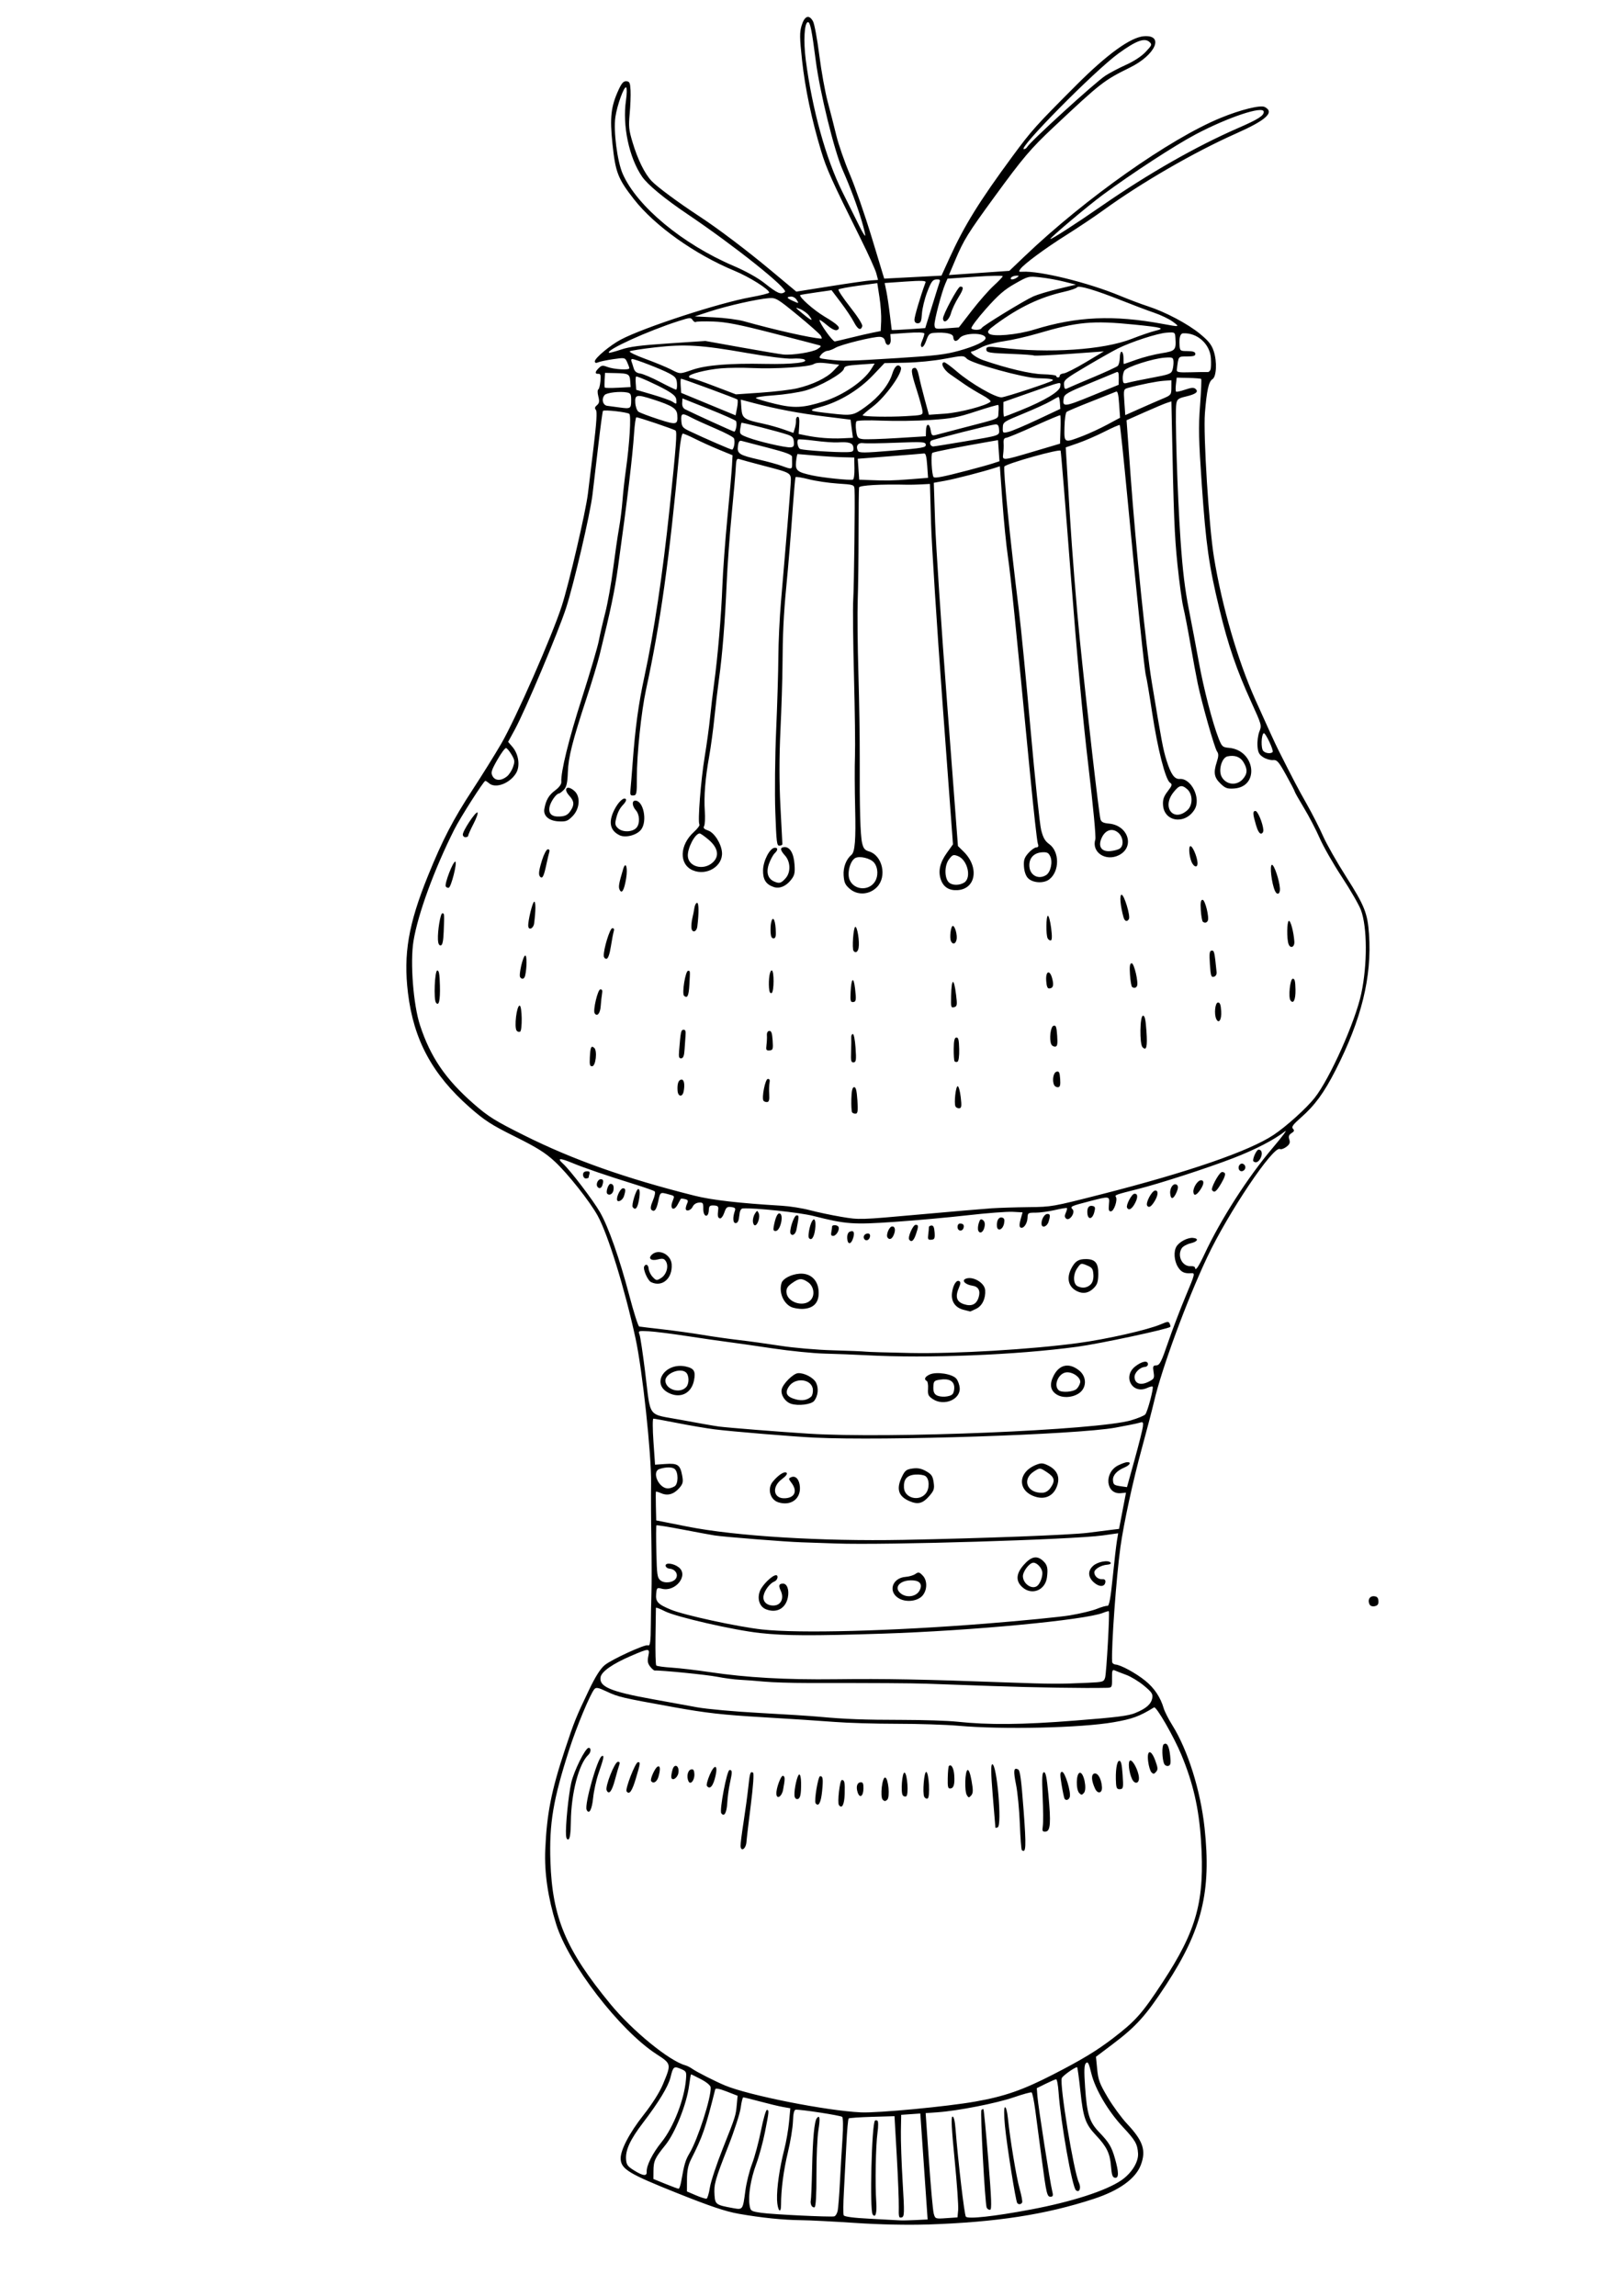 <?xml version="1.0" encoding="UTF-8" standalone="no"?>
<!-- Created with Inkscape (http://www.inkscape.org/) -->

<svg
   xmlns:dc="http://purl.org/dc/elements/1.1/"
   xmlns:cc="http://creativecommons.org/ns#"
   xmlns:rdf="http://www.w3.org/1999/02/22-rdf-syntax-ns#"
   xmlns:svg="http://www.w3.org/2000/svg"
   xmlns="http://www.w3.org/2000/svg"
   xmlns:sodipodi="http://sodipodi.sourceforge.net/DTD/sodipodi-0.dtd"
   xmlns:inkscape="http://www.inkscape.org/namespaces/inkscape"
   width="210mm"
   height="297mm"
   viewBox="0 0 210 297"
   version="1.1"
   id="svg8"
   inkscape:version="0.92.2 (5c3e80d, 2017-08-06)"
   sodipodi:docname="svg.svg">
  <defs
     id="defs2" />
  <sodipodi:namedview
     id="base"
     pagecolor="#ffffff"
     bordercolor="#666666"
     borderopacity="1.0"
     inkscape:pageopacity="0.0"
     inkscape:pageshadow="2"
     inkscape:zoom="0.25"
     inkscape:cx="-418.98475"
     inkscape:cy="514.86421"
     inkscape:document-units="mm"
     inkscape:current-layer="layer1"
     showgrid="false"
     showguides="true"
     inkscape:guide-bbox="true"
     inkscape:window-width="1600"
     inkscape:window-height="837"
     inkscape:window-x="-8"
     inkscape:window-y="-8"
     inkscape:window-maximized="1">
    <sodipodi:guide
       position="117.655,4.838"
       orientation="0,1"
       id="guide25"
       inkscape:locked="false" />
    <sodipodi:guide
       position="117.268,154.408"
       orientation="1,0"
       id="guide27"
       inkscape:locked="false" />
  </sodipodi:namedview>
  <g
     inkscape:label="Capa 1"
     inkscape:groupmode="layer"
     id="layer1">
    <path
       style="fill:#000000;stroke-width:0.23"
       d="m 120.07,287.771 c -2.659,0.089 -6.218,0.014 -9.402,-0.198 -2.818,-0.188 -5.959,-0.348 -6.979,-0.357 -2.34,-0.02 -5.178,-0.31 -8.107,-0.828 -1.722,-0.305 -3.707,-0.973 -8.079,-2.721 -6.099,-2.438 -7.104,-3.044 -7.194,-4.335 -0.076,-1.1 1.087,-3.35 2.963,-5.733 1.131,-1.437 2.075,-2.93 2.504,-3.961 1.105,-2.655 1.107,-2.641 -0.856,-3.916 -4.726,-3.07 -11.36,-11.672 -12.957,-16.802 -1.064,-3.417 -1.539,-6.657 -1.412,-9.629 0.2,-4.673 0.782,-7.63 2.551,-12.964 1.217,-3.667 1.418,-4.167 3.083,-7.65 0.853,-1.785 1.493,-2.799 2.062,-3.269 0.887,-0.734 5.246,-2.734 5.579,-2.56 0.289,0.15 0.376,-0.45 0.387,-2.669 0.005,-1.074 0.04,-2.935 0.078,-4.137 0.038,-1.202 0.033,-4.197 -0.01,-6.656 -0.043,-2.459 -0.059,-5.815 -0.036,-7.458 0.053,-3.749 -1.118,-14.677 -2.015,-18.798 -1.404,-6.457 -3.55,-13.407 -4.896,-15.858 -1.007,-1.834 -3.871,-5.453 -5.54,-7 -1.236,-1.146 -2.305,-1.816 -5.16,-3.236 -3.074,-1.528 -3.933,-2.082 -5.864,-3.782 -4.837,-4.257 -7.25,-8.732 -7.983,-14.8 -0.607,-5.031 0.053,-8.895 2.595,-15.171 1.876,-4.632 3.244,-7.269 5.793,-11.163 1.195,-1.826 2.853,-4.49 3.685,-5.922 1.854,-3.189 6.577,-13.934 7.83,-17.815 0.939,-2.907 3.098,-12.181 3.381,-14.526 0.086,-0.714 0.411,-3.382 0.721,-5.928 0.393,-3.229 0.487,-4.714 0.309,-4.906 -0.182,-0.198 -0.143,-0.37 0.137,-0.604 0.307,-0.256 0.346,-0.502 0.181,-1.132 -0.116,-0.442 -0.122,-0.846 -0.014,-0.897 0.108,-0.051 0.235,-0.534 0.283,-1.074 0.069,-0.79 0.018,-0.977 -0.263,-0.957 -0.476,0.033 -0.457,-0.25 0.05,-0.744 0.367,-0.358 0.512,-0.378 1.091,-0.153 0.844,0.328 2.882,0.45 2.863,0.172 -0.008,-0.115 -0.138,-0.475 -0.29,-0.801 -0.269,-0.577 -0.312,-0.586 -1.822,-0.364 -0.851,0.125 -1.723,0.309 -1.939,0.41 -0.257,0.119 -0.399,0.075 -0.411,-0.127 -0.025,-0.415 2.002,-2.109 3.393,-2.837 3.023,-1.581 12.65,-4.718 16.774,-5.465 1.324,-0.24 2.402,-0.509 2.395,-0.599 -0.03,-0.43 -2.562,-2.021 -4.484,-2.816 -5.139,-2.127 -10.331,-5.82 -13.017,-9.258 -2.08,-2.662 -2.395,-3.475 -2.782,-7.181 -0.358,-3.418 -0.197,-4.823 0.796,-6.983 0.398,-0.866 0.638,-1.129 1.004,-1.102 0.416,0.03 0.489,0.189 0.541,1.178 0.033,0.629 -0.018,1.985 -0.112,3.014 -0.152,1.654 -0.111,2.077 0.355,3.648 0.673,2.269 1.588,4.132 2.496,5.08 0.73,0.763 3.443,2.771 6.054,4.48 2.534,1.659 6.224,4.449 9.493,7.177 l 3.162,2.639 4.396,-0.7 c 2.418,-0.385 4.797,-0.725 5.287,-0.756 l 0.891,-0.057 -0.22,-0.846 c -0.121,-0.465 -1.014,-2.443 -1.984,-4.396 -3.799,-7.646 -4.454,-9.099 -5.16,-11.441 -1.226,-4.066 -2.071,-8.085 -2.466,-11.728 -0.321,-2.957 -0.328,-3.627 -0.05,-4.53 0.38,-1.233 0.963,-1.436 1.468,-0.511 0.182,0.332 0.546,2.296 0.809,4.363 0.263,2.067 0.75,4.773 1.082,6.012 0.332,1.24 0.839,3.219 1.125,4.398 0.287,1.18 1.077,3.449 1.756,5.043 0.679,1.594 1.956,5.276 2.837,8.182 l 1.602,5.284 3.705,-0.193 3.705,-0.193 1.058,-2.317 c 1.916,-4.196 3.833,-7.288 8.14,-13.137 2.448,-3.324 3.021,-3.963 8.266,-9.212 3.987,-3.991 7.014,-6.176 8.732,-6.306 2.658,-0.2 1.499,2.415 -1.79,4.04 -3.418,1.688 -3.739,1.939 -9.925,7.743 -2.927,2.746 -3.932,3.93 -7.591,8.945 -3.492,4.785 -3.993,5.592 -5.103,8.215 l -0.825,1.951 3.909,-0.271 3.909,-0.271 2.026,-1.932 c 7.82,-7.456 18.733,-15.154 25.31,-17.853 2.613,-1.072 5.171,-1.701 5.724,-1.407 1.286,0.684 0.19,1.687 -3.765,3.443 -5.345,2.374 -12.193,6.331 -17.06,9.857 -1.153,0.836 -3.297,2.273 -4.763,3.195 -2.804,1.762 -5.564,3.797 -6.044,4.457 -0.248,0.342 -0.215,0.387 0.263,0.356 2.235,-0.142 8.496,1.397 12.593,3.096 1.178,0.489 2.808,1.103 3.622,1.364 2.255,0.725 5.187,2.276 6.768,3.579 1.118,0.922 1.497,1.402 1.775,2.25 0.443,1.353 0.353,3.285 -0.17,3.61 -0.482,0.3 -0.734,1.431 -0.974,4.375 -0.228,2.803 0.518,14.688 1.174,18.686 1.036,6.32 3.062,13.29 5.346,18.395 1.581,3.533 2.563,5.679 2.981,6.509 1.894,3.765 2.53,4.977 3.663,6.977 0.723,1.276 1.678,3.15 2.123,4.164 0.445,1.015 1.793,3.39 2.997,5.279 2.369,3.719 2.762,4.707 2.949,7.404 0.383,5.527 -0.975,11.044 -4.333,17.615 -1.496,2.926 -2.678,4.542 -4.485,6.128 -1.021,0.896 -1.243,1.206 -1.026,1.431 0.212,0.22 0.169,0.355 -0.184,0.574 -0.342,0.213 -0.416,0.424 -0.285,0.821 0.134,0.409 0.044,0.632 -0.385,0.955 -0.308,0.232 -0.683,0.358 -0.833,0.279 -0.854,-0.444 -6.711,8.273 -9.411,14.004 -2.673,5.675 -5.884,14.401 -6.879,18.693 -0.223,0.962 -0.927,3.66 -1.565,5.995 -1.166,4.268 -2.354,9.745 -2.781,12.812 -0.533,3.833 -1.187,12.89 -1.072,14.831 0.009,0.177 0.204,0.335 0.43,0.352 0.695,0.052 2.616,1.095 3.852,2.091 1.172,0.944 1.978,2.148 2.394,3.578 0.121,0.415 0.617,1.389 1.102,2.164 2.016,3.222 3.656,8.434 4.182,13.286 0.894,8.242 -0.322,13.206 -4.974,20.311 -2.616,3.995 -3.868,5.386 -6.911,7.681 l -2.166,1.633 0.159,1.611 c 0.139,1.408 0.312,1.868 1.369,3.651 0.665,1.122 1.793,2.66 2.505,3.418 2.067,2.199 2.48,3.438 1.773,5.313 -0.673,1.783 -2.801,3.315 -6.1,4.393 -6.219,2.033 -12.586,3.016 -21.442,3.312 z m 13.312,-1.935 c 5.311,-1.004 9.684,-2.412 11.679,-3.762 1.351,-0.915 2.269,-2.385 2.191,-3.512 -0.084,-1.213 -0.356,-1.685 -1.964,-3.403 -1.907,-2.038 -3.585,-4.888 -4.08,-6.931 -0.326,-1.345 -0.443,-1.568 -0.697,-1.328 -0.232,0.219 -0.258,0.97 -0.109,3.129 0.242,3.492 0.555,4.487 1.833,5.819 1.258,1.312 1.592,1.867 2.019,3.354 0.516,1.797 0.525,2.585 0.029,2.526 -0.337,-0.04 -0.431,-0.312 -0.534,-1.53 -0.138,-1.635 -0.551,-2.485 -1.909,-3.929 -1.399,-1.488 -1.676,-2.263 -2.045,-5.721 -0.184,-1.723 -0.376,-3.13 -0.427,-3.127 -0.347,0.024 -1.898,1.136 -1.988,1.425 -0.286,0.923 1.542,12.054 2.218,13.507 0.325,0.698 0.062,1.371 -0.385,0.986 -0.492,-0.424 -1.978,-8.826 -2.246,-12.699 -0.064,-0.917 -0.205,-1.662 -0.315,-1.654 -0.11,0.008 -0.718,0.27 -1.351,0.583 l -1.151,0.569 0.082,1.054 c 0.103,1.336 1.65,11.255 1.908,12.233 0.152,0.578 0.115,0.738 -0.175,0.758 -0.49,0.034 -0.575,-0.323 -1.187,-4.968 -0.288,-2.189 -0.658,-4.982 -0.821,-6.207 -0.163,-1.224 -0.378,-2.269 -0.479,-2.321 -0.1,-0.052 -1.134,0.232 -2.297,0.632 -2.232,0.768 -7.239,1.752 -9.855,1.937 l -1.557,0.111 0.425,6.14 c 0.234,3.377 0.512,6.457 0.619,6.844 0.192,0.698 0.205,0.703 1.635,0.604 l 1.441,-0.1 0.088,-0.96 c 0.048,-0.528 -0.157,-3.458 -0.458,-6.511 -0.405,-4.133 -0.476,-5.555 -0.278,-5.569 0.175,-0.012 0.311,0.547 0.397,1.637 0.328,4.159 1.138,11.038 1.332,11.305 0.252,0.348 3.681,-0.028 8.412,-0.922 z m -5.714,-0.239 c -0.218,-0.464 -0.865,-12.427 -0.682,-12.633 0.089,-0.101 0.207,-0.143 0.262,-0.094 0.056,0.049 0.337,2.991 0.626,6.537 0.418,5.132 0.465,6.453 0.23,6.469 -0.163,0.011 -0.359,-0.114 -0.436,-0.279 z m 3.949,-0.603 c -0.203,-0.281 -1.347,-7.47 -1.587,-9.977 -0.135,-1.412 -0.134,-2.362 0.003,-2.41 0.131,-0.046 0.291,0.546 0.379,1.402 0.288,2.797 1.088,7.616 1.521,9.165 0.238,0.853 0.384,1.643 0.324,1.757 -0.136,0.256 -0.476,0.29 -0.64,0.063 z m -12.065,-4.725 -0.474,-6.854 -1.236,0.086 -1.236,0.086 -0.04,2.126 c -0.022,1.169 0.081,4.132 0.229,6.584 0.244,4.051 0.232,4.467 -0.131,4.563 -0.358,0.095 -0.396,-0.047 -0.369,-1.352 0.017,-0.802 -0.101,-3.773 -0.262,-6.602 l -0.293,-5.145 -2.892,0.084 c -1.591,0.046 -2.957,0.141 -3.037,0.21 -0.08,0.07 -0.215,1.577 -0.3,3.351 -0.085,1.773 -0.227,4.5 -0.316,6.059 -0.089,1.559 -0.102,2.962 -0.029,3.118 0.087,0.185 1.295,0.342 3.471,0.451 1.836,0.092 3.548,0.184 3.804,0.205 0.256,0.02 1.168,0.003 2.026,-0.04 l 1.559,-0.077 z m -6.639,6.202 c -0.399,-0.55 -0.128,-11.65 0.297,-12.132 0.054,-0.061 0.196,-0.06 0.315,0.002 0.126,0.066 0.132,0.725 0.012,1.572 -0.23,1.635 -0.318,6.629 -0.158,8.959 0.099,1.432 -0.099,2.108 -0.467,1.599 z m -4.523,-0.483 c 0.074,-0.378 0.204,-2.039 0.289,-3.693 0.084,-1.653 0.233,-4.187 0.33,-5.631 0.104,-1.547 0.086,-2.703 -0.045,-2.815 -0.21,-0.181 -5.337,-0.972 -6.001,-0.926 -0.216,0.015 -0.329,0.486 -0.364,1.52 -0.028,0.824 -0.324,2.626 -0.657,4.005 -0.559,2.313 -0.882,4.788 -0.884,6.773 -0.001,1.315 -0.475,0.717 -0.517,-0.653 -0.047,-1.526 0.327,-4.124 0.934,-6.492 0.247,-0.964 0.525,-2.559 0.617,-3.545 l 0.168,-1.792 -0.957,-0.169 c -0.527,-0.093 -1.863,-0.413 -2.97,-0.711 -1.107,-0.298 -2.081,-0.537 -2.165,-0.532 -0.084,0.006 -0.232,0.61 -0.329,1.343 -0.097,0.733 -0.823,2.978 -1.614,4.99 -1.712,4.356 -1.869,4.918 -1.772,6.327 0.083,1.192 0.194,1.269 2.409,1.67 1.256,0.227 1.253,0.232 1.579,-2.245 0.135,-1.024 0.524,-2.589 0.865,-3.477 0.341,-0.888 0.861,-2.825 1.156,-4.305 0.295,-1.48 0.639,-2.685 0.765,-2.679 0.301,0.016 0.288,0.156 -0.253,2.888 -0.254,1.28 -0.757,3.123 -1.118,4.094 -0.72,1.94 -1.075,4.112 -0.871,5.337 0.128,0.765 0.174,0.796 1.53,0.995 1.369,0.202 8.763,0.564 9.41,0.461 0.18,-0.029 0.388,-0.361 0.463,-0.738 z m -3.407,-0.684 c -0.088,-0.189 -0.123,-0.475 -0.076,-0.636 0.047,-0.161 0.123,-2.016 0.169,-4.121 0.086,-3.958 0.293,-6.141 0.618,-6.535 0.383,-0.464 0.445,0.044 0.195,1.584 -0.141,0.871 -0.252,3.442 -0.247,5.713 0.007,2.635 -0.082,4.167 -0.244,4.234 -0.14,0.057 -0.326,-0.051 -0.415,-0.239 z m -13.129,-2.329 c 0.119,-0.758 0.871,-3.025 1.671,-5.037 1.664,-4.188 1.673,-4.215 1.811,-5.706 l 0.103,-1.111 -1.414,-0.551 c -0.918,-0.358 -1.437,-0.458 -1.481,-0.285 -1.291,5.136 -1.619,6.088 -3.124,9.056 -0.379,0.748 -0.529,1.479 -0.532,2.6 l -0.005,1.56 1.166,0.501 c 0.641,0.276 1.261,0.468 1.377,0.426 0.116,-0.041 0.309,-0.695 0.428,-1.453 z m -3.706,-0.82 c 0.392,-2.211 0.54,-2.707 1.069,-3.599 1.092,-1.84 2.824,-7.235 2.735,-8.521 -0.017,-0.247 -0.515,-0.666 -1.247,-1.05 -0.67,-0.351 -1.25,-0.636 -1.289,-0.634 -0.038,0.003 -0.152,0.648 -0.253,1.434 -0.305,2.387 -1.801,6.146 -3.071,7.716 -1.363,1.685 -1.531,2.05 -1.541,3.354 l -0.008,1.032 1.551,0.633 c 0.853,0.348 1.625,0.631 1.715,0.627 0.09,-0.003 0.243,-0.45 0.34,-0.994 z m -4.475,-1.182 c -0.046,-0.809 0.749,-2.401 1.927,-3.86 1.543,-1.911 2.948,-5.519 3.159,-8.115 0.08,-0.988 0.053,-1.043 -0.685,-1.358 -0.882,-0.377 -0.98,-0.296 -1.319,1.1 -0.285,1.172 -1.514,3.2 -3.575,5.899 -1.631,2.136 -2.259,3.49 -2.175,4.695 0.05,0.723 0.199,0.927 1.063,1.461 1.14,0.704 1.638,0.759 1.605,0.177 z m 42.547,-9.106 c 3.77,-0.669 6.117,-1.486 10.011,-3.484 3.758,-1.928 5.68,-3.092 7.818,-4.732 2.891,-2.218 3.723,-3.158 6.366,-7.187 4.468,-6.81 5.491,-10.588 4.981,-18.388 -0.272,-4.157 -1.013,-7.385 -2.542,-11.072 -0.972,-2.344 -3.251,-6.3 -3.53,-6.127 -1.888,1.164 -2.806,1.501 -5.237,1.922 -4.266,0.738 -14.328,0.966 -20.092,0.455 -1.579,-0.14 -5.151,-0.255 -7.939,-0.255 -2.788,-4.5e-4 -6.414,-0.108 -8.059,-0.24 -1.645,-0.131 -5.847,-0.406 -9.338,-0.611 -5.16,-0.303 -7.301,-0.545 -11.449,-1.293 -6.82,-1.23 -7.204,-1.32 -8.723,-2.036 -1.088,-0.513 -1.359,-0.563 -1.587,-0.294 -0.539,0.639 -2.305,4.876 -3.234,7.761 -2.098,6.516 -2.616,9.596 -2.447,14.552 0.246,7.239 1.999,11.407 7.732,18.385 2.858,3.479 7.629,7.382 9.725,7.957 0.23,0.063 0.638,0.27 0.906,0.461 0.552,0.392 2.947,1.609 4.205,2.137 3.076,1.292 13.187,3.294 17.628,3.491 2.19,0.097 11.126,-0.749 14.803,-1.401 z m 5.992,-32.531 c -0.073,-0.063 -0.188,-1.581 -0.255,-3.373 -0.067,-1.792 -0.287,-4.073 -0.487,-5.069 -0.373,-1.851 -0.316,-2.287 0.261,-1.987 0.258,0.134 0.407,1.244 0.71,5.257 0.358,4.749 0.318,5.644 -0.229,5.172 z m 2.719,-3.115 c 0.063,-0.415 0.052,-2.144 -0.024,-3.843 -0.107,-2.371 -0.068,-3.094 0.166,-3.11 0.233,-0.016 0.368,0.654 0.573,2.83 0.351,3.734 0.272,4.802 -0.355,4.845 -0.414,0.029 -0.459,-0.061 -0.359,-0.721 z m -39.113,2.59 c -0.015,-0.221 0.159,-1.601 0.388,-3.068 0.229,-1.467 0.504,-3.489 0.611,-4.493 0.208,-1.945 0.263,-2.115 0.618,-1.93 0.134,0.07 0.02,1.749 -0.281,4.117 -0.279,2.199 -0.537,4.388 -0.572,4.864 -0.066,0.88 -0.709,1.309 -0.764,0.51 z m 32.979,-2.376 c -0.007,-0.042 -0.161,-1.899 -0.343,-4.127 -0.242,-2.96 -0.259,-4.057 -0.063,-4.07 0.602,-0.042 1.286,7.92 0.7,8.158 -0.155,0.063 -0.287,0.081 -0.294,0.039 z m -55.561,0.976 c -0.08,-1.197 0.325,-5.251 0.679,-6.79 0.357,-1.551 1.812,-4.477 2.242,-4.507 0.354,-0.025 0.324,0.571 -0.046,0.92 -1.222,1.154 -2.215,4.976 -2.249,8.647 -0.013,1.388 -0.119,2.189 -0.301,2.263 -0.181,0.074 -0.297,-0.116 -0.325,-0.533 z m 64.51,-4.713 c -0.061,-0.09 -0.234,-0.905 -0.385,-1.81 -0.226,-1.357 -0.215,-1.649 0.06,-1.668 0.372,-0.026 1.186,2.64 0.994,3.257 -0.116,0.375 -0.484,0.496 -0.67,0.221 z m 1.901,-0.733 c -0.454,-0.471 -0.413,-2.503 0.052,-2.624 0.518,-0.135 0.992,2.101 0.552,2.601 -0.255,0.29 -0.344,0.294 -0.604,0.023 z m 2.038,-0.586 c -0.478,-1.027 -0.517,-1.83 -0.094,-1.943 0.457,-0.122 0.918,0.687 0.99,1.738 0.057,0.823 -0.545,0.96 -0.897,0.205 z m 2.72,-0.658 c -0.105,-1.524 0.087,-2.907 0.408,-2.93 0.24,-0.017 0.345,0.415 0.441,1.806 0.116,1.675 0.088,1.83 -0.335,1.86 -0.37,0.026 -0.472,-0.12 -0.515,-0.736 z m -51.078,3.852 c -0.263,-0.363 0.722,-5.556 1.059,-5.584 0.372,-0.032 0.38,0.217 0.057,1.688 -0.146,0.666 -0.301,1.82 -0.344,2.565 -0.074,1.288 -0.398,1.847 -0.772,1.331 z m 15.221,-1.062 c -0.222,-0.307 0.111,-3.218 0.37,-3.236 0.351,-0.024 0.42,0.305 0.375,1.792 -0.043,1.395 -0.349,1.99 -0.745,1.444 z m 16.549,-1.287 c -0.315,-0.53 -0.241,-3.104 0.092,-3.239 0.162,-0.066 0.353,0.446 0.525,1.408 0.214,1.198 0.203,1.587 -0.051,1.877 -0.285,0.324 -0.349,0.319 -0.566,-0.046 z m -10.884,0.592 c -0.361,-0.375 -0.067,-2.961 0.326,-2.862 0.409,0.103 0.631,2.517 0.264,2.865 -0.237,0.224 -0.371,0.224 -0.589,-0.003 z m 5.369,-0.382 c -0.237,-0.505 -0.011,-3.251 0.263,-3.202 0.355,0.062 0.524,3.29 0.18,3.431 -0.155,0.063 -0.354,-0.04 -0.443,-0.228 z m -14.055,0.841 c -0.207,-0.286 0.323,-3.476 0.581,-3.494 0.368,-0.025 0.419,0.341 0.266,1.915 -0.147,1.508 -0.466,2.103 -0.847,1.579 z m 40.942,-3.142 c -0.401,-0.862 -0.548,-2.251 -0.25,-2.376 0.335,-0.14 1.084,1.286 1.146,2.181 0.056,0.809 -0.549,0.941 -0.896,0.195 z m -29.66,2.121 c -0.284,-0.393 -0.082,-3.013 0.227,-2.934 0.367,0.094 0.56,2.926 0.209,3.069 -0.144,0.059 -0.34,-0.002 -0.436,-0.135 z m -5.838,-0.382 c -0.24,-0.732 -0.076,-1.274 0.396,-1.307 0.282,-0.019 0.364,0.17 0.354,0.819 -0.016,1.002 -0.482,1.305 -0.75,0.488 z m -8.177,0.377 c -0.042,-0.842 0.369,-2.635 0.615,-2.687 0.132,-0.028 0.234,0.408 0.241,1.031 0.019,1.577 -0.105,2.121 -0.489,2.147 -0.204,0.014 -0.352,-0.184 -0.367,-0.491 z m 19.834,-2.251 c 0.017,-0.769 0.082,-1.455 0.143,-1.525 0.288,-0.328 0.632,0.234 0.694,1.136 0.086,1.237 -0.059,1.731 -0.515,1.762 -0.293,0.02 -0.348,-0.216 -0.322,-1.373 z m 26.354,-0.725 c -0.159,-0.165 -0.35,-0.802 -0.426,-1.417 -0.188,-1.534 0.39,-1.579 0.934,-0.074 0.339,0.937 0.351,1.14 0.088,1.44 -0.262,0.298 -0.349,0.305 -0.596,0.05 z m -73.079,4.853 c -0.309,-0.658 1.408,-6.717 1.968,-6.946 0.339,-0.138 0.276,0.181 -0.446,2.289 -0.288,0.839 -0.595,2.248 -0.683,3.131 -0.151,1.515 -0.525,2.195 -0.839,1.526 z m 24.551,-2.051 c -0.047,-0.685 0.587,-2.42 0.857,-2.346 0.275,0.075 0.277,0.408 0.009,1.82 -0.167,0.882 -0.815,1.275 -0.867,0.527 z m 50.181,-3.89 c -0.279,-0.595 -0.326,-2.341 -0.068,-2.525 0.417,-0.297 0.693,0.183 0.837,1.453 0.111,0.979 0.064,1.25 -0.23,1.332 -0.203,0.056 -0.446,-0.061 -0.54,-0.26 z m -69.56,3.56 c -0.214,-0.295 1.128,-3.752 1.465,-3.775 0.342,-0.024 0.325,0.115 -0.255,2.065 -0.504,1.697 -0.858,2.197 -1.21,1.71 z m 10.387,-0.711 c -0.084,-0.116 0.082,-0.76 0.369,-1.431 0.6,-1.404 1.076,-1.349 0.76,0.087 -0.3,1.362 -0.738,1.883 -1.129,1.343 z m -12.969,0.571 c -0.223,-0.474 1.028,-3.656 1.448,-3.685 0.235,-0.016 0.291,0.102 0.186,0.389 -0.083,0.227 -0.331,1.091 -0.553,1.921 -0.407,1.524 -0.786,2.007 -1.082,1.376 z m 10.588,-1.176 c -0.274,-0.583 -0.101,-1.404 0.317,-1.514 0.307,-0.08 0.409,0.051 0.445,0.57 0.055,0.8 -0.504,1.493 -0.762,0.944 z m -4.831,-0.016 c -0.172,-0.237 0.511,-1.742 0.853,-1.882 0.328,-0.134 0.366,0.334 0.103,1.285 -0.193,0.699 -0.667,0.995 -0.956,0.596 z m 2.606,-0.53 c -0.013,-0.19 0.063,-0.627 0.168,-0.972 0.267,-0.871 0.926,-0.441 0.744,0.485 -0.133,0.675 -0.872,1.07 -0.912,0.487 z m 60.048,-8.285 c 1.4,-0.569 2.051,-1.146 2.189,-1.939 0.09,-0.519 -0.076,-0.763 -1.082,-1.595 -0.653,-0.54 -1.669,-1.16 -2.258,-1.378 -0.589,-0.218 -1.253,-0.476 -1.477,-0.575 -0.355,-0.157 -0.405,-0.027 -0.393,1.019 0.013,1.172 -0.003,1.199 -0.681,1.216 -2.758,0.066 -9.348,-0.036 -14.736,-0.229 -3.515,-0.126 -7.384,-0.263 -8.598,-0.304 -2.05,-0.069 -6.244,-0.094 -15.422,-0.092 -2.04,4.7e-4 -4.549,-0.079 -5.576,-0.177 -1.027,-0.098 -2.443,-0.206 -3.146,-0.24 -0.704,-0.034 -2.02,-0.208 -2.924,-0.386 -1.335,-0.263 -7.309,-0.859 -8.076,-0.806 -0.109,0.008 -0.38,-0.224 -0.603,-0.515 -0.319,-0.417 -0.369,-0.705 -0.234,-1.361 0.213,-1.036 0.126,-1.037 -2.221,-0.028 -2.392,1.029 -3.825,2.025 -3.957,2.752 -0.223,1.234 1.282,1.876 6.673,2.847 1.959,0.353 4.57,0.828 5.801,1.057 1.232,0.228 4.853,0.556 8.048,0.729 3.195,0.173 6.701,0.397 7.792,0.498 3.353,0.31 5.744,0.4 10.808,0.406 2.678,0.003 5.814,0.106 6.97,0.228 4.148,0.44 8.424,0.401 15.29,-0.14 5.48,-0.431 6.89,-0.609 7.814,-0.984 z m -3.916,-4.566 c 0.175,-0.569 0.619,-8.478 0.483,-8.595 -0.04,-0.034 -0.368,0.057 -0.729,0.203 -2.322,0.938 -17.055,2.33 -28.568,2.699 -9.114,0.293 -12.533,0.276 -15.811,-0.077 -3.404,-0.367 -10.921,-2.089 -12.354,-2.83 -0.628,-0.325 -1.142,-0.514 -1.143,-0.421 -5.4e-4,0.094 -0.025,1.773 -0.054,3.732 -0.029,1.959 0.017,3.632 0.103,3.718 0.086,0.086 0.991,0.211 2.012,0.277 1.021,0.066 3.227,0.326 4.901,0.576 4.769,0.713 9.822,0.999 16.301,0.921 6.483,-0.077 11.136,0.011 22.274,0.421 5.467,0.201 6.837,0.207 10.382,0.039 1.95,-0.092 2.034,-0.118 2.201,-0.663 z m -4.514,-8.069 c 1.312,-0.218 2.864,-0.592 3.45,-0.831 0.586,-0.239 1.202,-0.413 1.369,-0.388 0.22,0.033 0.407,-0.976 0.677,-3.653 0.205,-2.034 0.449,-4.158 0.542,-4.719 l 0.169,-1.02 -2.011,0.282 c -3.839,0.538 -28.24,1.275 -34.491,1.042 -1.726,-0.064 -3.765,-0.135 -4.531,-0.156 -1.849,-0.052 -10,-0.698 -11.189,-0.886 -0.516,-0.082 -2.401,-0.43 -4.19,-0.774 -1.789,-0.344 -3.29,-0.582 -3.337,-0.529 -0.047,0.053 -0.051,1.588 -0.008,3.411 0.069,2.987 0.12,3.351 0.514,3.691 0.542,0.467 1.733,0.306 2.047,-0.276 0.29,-0.538 -0.14,-1.167 -0.837,-1.221 -0.275,-0.021 -0.512,-0.197 -0.525,-0.39 -0.03,-0.434 1.037,-0.304 1.695,0.207 1.331,1.032 -0.426,3.246 -2.197,2.769 -0.609,-0.164 -0.646,-0.131 -0.72,0.662 -0.096,1.022 0.209,1.35 1.908,2.054 1.716,0.711 8.68,2.223 11.815,2.565 4.81,0.524 16.657,0.212 28.933,-0.762 4.692,-0.373 9.604,-0.856 10.915,-1.074 z m -39.371,-0.779 c -0.841,-0.333 -1.176,-1.393 -0.759,-2.404 0.314,-0.762 1.543,-1.966 2.041,-2.001 0.381,-0.026 0.237,0.643 -0.174,0.804 -0.592,0.232 -1.288,1.146 -1.415,1.855 -0.138,0.776 0.461,1.321 1.383,1.257 0.89,-0.062 1.284,-0.947 0.844,-1.898 -0.311,-0.672 -0.251,-0.898 0.244,-0.932 0.56,-0.039 0.872,0.788 0.674,1.782 -0.288,1.446 -1.463,2.081 -2.839,1.536 z m 17.28,-1.365 c -1.54,-0.815 -0.994,-2.701 0.818,-2.827 0.432,-0.03 0.989,-0.198 1.239,-0.373 0.394,-0.277 0.52,-0.248 0.961,0.215 0.607,0.639 0.585,1.876 -0.048,2.595 -0.617,0.702 -2.029,0.887 -2.97,0.39 z m 2.574,-1.02 c 0.439,-0.775 0.123,-1.291 -0.826,-1.351 -1.609,-0.101 -2.553,0.857 -1.629,1.653 0.745,0.642 2.008,0.487 2.455,-0.303 z m 13.368,-0.432 c -0.928,-0.8 -0.886,-1.761 0.129,-2.916 0.967,-1.099 1.71,-1.258 2.5,-0.533 0.561,0.515 0.666,0.956 0.511,2.143 -0.216,1.649 -1.92,2.357 -3.14,1.305 z m 1.874,-0.201 c 0.369,-0.283 0.708,-1.16 0.668,-1.731 -0.041,-0.587 -0.705,-1.304 -1.178,-1.272 -0.531,0.037 -1.379,1.182 -1.336,1.804 0.067,0.97 1.19,1.7 1.845,1.199 z m 7.371,-0.423 c -0.81,-0.699 -0.858,-1.525 -0.125,-2.182 0.599,-0.537 1.983,-0.783 2.259,-0.403 0.09,0.124 -0.093,0.236 -0.421,0.259 -0.841,0.058 -1.722,0.593 -1.692,1.026 0.035,0.499 0.517,0.892 1.05,0.855 0.286,-0.02 0.415,0.106 0.382,0.373 -0.078,0.627 -0.769,0.662 -1.453,0.072 z m 2.303,-6.843 0.92,-0.111 0.449,-2.344 0.449,-2.344 -0.657,0.064 c -1.965,0.192 -2.234,-2.661 -0.34,-3.603 0.419,-0.208 0.921,-0.39 1.116,-0.403 0.614,-0.043 0.411,0.375 -0.335,0.692 -0.976,0.415 -1.51,1.009 -1.467,1.635 0.041,0.597 0.132,0.663 1.104,0.8 l 0.707,0.1 0.991,-3.576 c 0.545,-1.967 1.024,-3.877 1.065,-4.245 0.068,-0.609 0.026,-0.654 -0.467,-0.502 -0.298,0.092 -1.69,0.374 -3.095,0.628 -4.994,0.902 -29.914,1.727 -38.937,1.289 -2.823,-0.137 -10.734,-0.793 -12.94,-1.073 -1.029,-0.131 -3.185,-0.497 -4.79,-0.814 -1.606,-0.317 -3.005,-0.571 -3.111,-0.564 -0.105,0.007 -0.099,1.35 0.014,2.983 l 0.206,2.97 1.356,-0.094 c 1.584,-0.11 1.897,0.11 2.156,1.518 0.151,0.82 0.093,1.062 -0.387,1.608 -0.698,0.794 -1.492,1.021 -2.323,0.664 -0.349,-0.15 -0.658,-0.243 -0.686,-0.207 -0.028,0.036 -0.032,0.887 -0.008,1.892 l 0.043,1.827 4.011,0.796 c 6.239,1.239 17.348,1.923 27.942,1.721 10.242,-0.195 21.75,-0.635 23.911,-0.914 1.201,-0.155 2.597,-0.332 3.102,-0.393 z m -9.916,-4.277 c -2.344,-0.743 -2.293,-3.153 0.087,-4.117 0.653,-0.265 0.894,-0.254 1.549,0.065 1.091,0.533 1.528,1.36 1.262,2.391 -0.375,1.452 -1.508,2.102 -2.898,1.661 z m 1.988,-1.173 c 0.619,-0.901 0.507,-1.351 -0.501,-2.008 -0.881,-0.574 -0.884,-0.575 -1.626,-0.111 -1.65,1.032 -0.942,2.87 1.072,2.782 0.406,-0.018 0.769,-0.246 1.055,-0.662 z m -18.27,1.748 c -1.441,-0.622 -1.738,-1.573 -0.983,-3.139 0.401,-0.831 0.573,-0.966 1.378,-1.082 0.664,-0.095 1.153,8.3e-4 1.757,0.345 0.704,0.401 0.859,0.63 0.976,1.445 0.121,0.847 0.046,1.074 -0.605,1.813 -0.816,0.929 -1.446,1.083 -2.522,0.618 z m 2.103,-0.986 c 0.515,-0.63 0.496,-1.875 -0.035,-2.253 -0.203,-0.145 -0.788,-0.234 -1.298,-0.199 -1.091,0.075 -1.549,0.601 -1.484,1.702 0.079,1.334 1.935,1.829 2.817,0.75 z m -19.081,1.133 c -1.063,-0.341 -1.444,-1.766 -0.711,-2.662 0.709,-0.866 1.513,-1.389 1.78,-1.159 0.154,0.133 -0.057,0.424 -0.593,0.822 -1.382,1.024 -1.105,2.585 0.439,2.478 1.254,-0.087 1.591,-0.954 0.781,-2.011 -0.377,-0.492 -0.381,-0.549 -0.046,-0.703 0.586,-0.27 1.084,0.268 1.151,1.245 0.109,1.577 -1.198,2.505 -2.803,1.99 z m -13.414,-2.062 c 0.497,-0.309 0.507,-1.819 0.015,-2.243 -0.319,-0.275 -1.164,-0.272 -1.982,0.006 -1.04,0.355 -0.076,2.522 1.116,2.508 0.231,-0.003 0.614,-0.125 0.85,-0.272 z m 59.076,-8.547 c 0.869,-0.252 1.694,-0.597 1.832,-0.765 0.299,-0.364 1.112,-3.447 0.947,-3.589 -0.063,-0.054 -0.378,0.021 -0.699,0.169 -1.934,0.885 -3.234,-1.487 -1.533,-2.797 0.857,-0.661 1.592,-0.793 1.626,-0.293 0.013,0.188 -0.161,0.355 -0.386,0.371 -0.674,0.047 -1.389,0.769 -1.348,1.361 0.057,0.824 0.802,1.061 1.791,0.569 0.75,-0.373 0.798,-0.463 0.672,-1.257 -0.119,-0.752 -0.075,-0.858 0.364,-0.874 0.426,-0.016 0.65,-0.458 1.511,-2.974 0.556,-1.625 1.58,-4.312 2.275,-5.97 1.231,-2.935 1.249,-3.013 0.704,-2.976 -0.872,0.06 -1.294,-0.142 -1.708,-0.816 -0.489,-0.797 -0.573,-2.003 -0.183,-2.643 0.368,-0.605 1.442,-1.166 2.122,-1.109 0.815,0.068 0.643,0.48 -0.292,0.698 -0.479,0.111 -0.995,0.399 -1.149,0.64 -0.631,0.991 0.072,2.391 1.163,2.316 0.298,-0.021 0.549,0.071 0.558,0.204 0.034,0.495 0.442,-0.093 1.225,-1.764 2.11,-4.506 5.594,-9.932 8.819,-13.735 1.243,-1.466 1.964,-2.433 1.601,-2.148 -1.397,1.097 -3.895,2.389 -6.714,3.474 -3.378,1.3 -9.531,3.293 -12.357,4.002 -2.82,0.708 -2.994,0.77 -2.821,1.008 0.26,0.359 -0.233,1.841 -0.621,1.868 -0.288,0.02 -0.341,-0.155 -0.273,-0.899 0.1,-1.094 0.127,-1.09 -2.55,-0.395 -2.397,0.622 -2.504,0.674 -2.153,1.038 0.395,0.41 -0.399,1.561 -0.827,1.199 -0.218,-0.184 -0.23,-0.367 -0.05,-0.762 0.13,-0.286 0.193,-0.557 0.14,-0.603 -0.053,-0.046 -0.757,0.071 -1.566,0.258 -0.808,0.187 -1.927,0.34 -2.486,0.339 -0.971,-0.002 -1.018,0.028 -1.043,0.669 -0.03,0.759 -0.526,1.447 -0.903,1.251 -0.17,-0.088 -0.168,-0.427 0.006,-1.046 l 0.256,-0.915 -1.289,-0.07 c -0.709,-0.038 -3.322,0.162 -5.807,0.445 -2.485,0.283 -6.75,0.669 -9.478,0.857 -5.371,0.372 -6.269,0.305 -10.503,-0.77 -1.747,-0.444 -7.646,-1.072 -9.113,-0.97 -0.266,0.018 -0.406,0.306 -0.465,0.95 -0.058,0.632 -0.201,0.932 -0.454,0.95 -0.375,0.026 -0.423,-0.728 -0.103,-1.628 0.102,-0.286 -0.02,-0.4 -0.486,-0.455 -0.534,-0.063 -0.661,0.04 -0.899,0.737 -0.153,0.446 -0.406,0.776 -0.563,0.733 -0.284,-0.078 -0.324,-0.295 -0.217,-1.181 0.043,-0.357 -0.087,-0.469 -0.567,-0.491 -0.531,-0.024 -0.627,0.068 -0.653,0.619 -0.049,1.048 -0.724,0.89 -0.714,-0.166 0.008,-0.784 -0.043,-0.858 -0.57,-0.821 -0.343,0.024 -0.667,0.233 -0.794,0.514 -0.226,0.497 -0.879,0.696 -0.908,0.277 -0.009,-0.134 0.074,-0.443 0.184,-0.686 0.162,-0.356 0.105,-0.466 -0.288,-0.56 -0.269,-0.065 -0.51,-0.081 -0.536,-0.036 -0.026,0.045 -0.213,0.388 -0.415,0.763 -0.474,0.878 -1.028,0.561 -0.67,-0.384 0.3,-0.793 0.329,-0.739 -0.525,-0.97 -1.057,-0.285 -1.054,-0.287 -1.297,0.877 -0.238,1.138 -0.499,1.475 -0.886,1.142 -0.162,-0.14 -0.099,-0.55 0.187,-1.214 0.237,-0.551 0.34,-1.081 0.227,-1.176 -0.113,-0.096 -1.271,-0.506 -2.574,-0.911 -3.666,-1.141 -6.51,-2.112 -8.006,-2.733 -1.714,-0.711 -2.108,-0.693 -1.282,0.059 0.954,0.869 3.908,4.745 4.792,6.287 1.088,1.899 2.536,6.01 3.771,10.708 0.582,2.216 1.167,4.049 1.299,4.075 0.132,0.025 1.502,0.19 3.044,0.365 1.542,0.176 3.859,0.497 5.15,0.715 1.29,0.218 3.397,0.517 4.682,0.665 1.285,0.148 3.72,0.485 5.412,0.749 1.691,0.264 4.734,0.526 6.763,0.581 2.029,0.056 3.951,0.134 4.273,0.175 0.322,0.04 2.916,0.118 5.765,0.173 5.873,0.113 15.555,-0.459 21.651,-1.279 3.756,-0.505 9.063,-1.708 10.772,-2.441 0.863,-0.37 0.983,-0.379 1.124,-0.078 0.087,0.185 0.121,0.373 0.077,0.418 -0.291,0.291 -9.14,2.182 -12.04,2.573 -7.928,1.069 -19.3,1.525 -27.318,1.095 -1.472,-0.079 -3.878,-0.173 -5.346,-0.208 -1.469,-0.036 -4.515,-0.342 -6.77,-0.68 -2.255,-0.338 -4.889,-0.715 -5.853,-0.837 -0.965,-0.122 -3.336,-0.465 -5.269,-0.762 -1.933,-0.297 -4.131,-0.573 -4.885,-0.612 -1.356,-0.071 -1.369,-0.066 -1.185,0.452 0.102,0.288 0.421,2.419 0.709,4.735 0.777,6.24 0.182,5.44 4.664,6.28 2.098,0.393 4.289,0.778 4.868,0.855 1.159,0.154 7.818,0.683 11.655,0.926 10.447,0.661 37.311,-0.453 41.713,-1.73 z m -9.696,-3.372 c -0.779,-0.524 -0.885,-1.347 -0.315,-2.434 0.747,-1.426 1.989,-1.668 3.277,-0.64 1.052,0.84 0.994,2.348 -0.116,3.017 -0.896,0.54 -2.093,0.564 -2.846,0.057 z m 2.636,-0.682 c 0.191,-0.171 0.398,-0.537 0.46,-0.812 0.138,-0.613 -0.888,-1.396 -1.752,-1.336 -1.039,0.072 -1.748,1.689 -1.016,2.32 0.388,0.334 1.866,0.225 2.308,-0.171 z m -18.613,1.309 c -0.576,-0.388 -0.66,-0.571 -0.609,-1.335 0.032,-0.487 -0.04,-0.937 -0.16,-0.999 -0.403,-0.21 -0.252,-0.553 0.37,-0.841 0.87,-0.404 2.949,-0.077 3.455,0.542 0.21,0.257 0.405,0.797 0.433,1.2 0.104,1.507 -2.058,2.396 -3.488,1.433 z m 2.569,-0.646 c 0.142,-0.161 0.238,-0.578 0.214,-0.925 -0.054,-0.779 -0.712,-1.114 -1.846,-0.938 -0.757,0.117 -0.828,0.194 -0.857,0.933 -0.022,0.568 0.09,0.882 0.383,1.064 0.527,0.328 1.77,0.249 2.107,-0.134 z m -20.891,1.26 c -0.775,-0.249 -1.357,-1.124 -1.227,-1.845 0.129,-0.713 1.489,-2.074 2.116,-2.117 0.805,-0.056 2.005,0.576 2.332,1.228 0.365,0.727 0.263,1.718 -0.243,2.358 -0.367,0.464 -2.044,0.676 -2.978,0.376 z m 2.589,-0.922 c 0.15,-0.137 0.252,-0.542 0.227,-0.901 -0.097,-1.398 -2.295,-1.668 -3.127,-0.384 -0.535,0.825 -0.258,1.319 0.917,1.635 0.815,0.219 1.487,0.1 1.982,-0.351 z m -18.458,-0.497 c -2.301,-1.18 -0.435,-4.001 2.25,-3.403 1.067,0.238 1.286,0.613 1.049,1.803 -0.335,1.683 -1.776,2.381 -3.299,1.6 z m 2.301,-0.756 c 0.4,-0.455 0.374,-1.525 -0.044,-1.886 -0.762,-0.657 -2.724,0.161 -2.659,1.109 0.079,1.145 1.916,1.673 2.703,0.777 z m 35.844,-9.995 c -1.048,-0.278 -1.591,-1.077 -1.463,-2.155 0.119,-1.003 0.562,-1.74 0.931,-1.548 0.202,0.105 0.196,0.327 -0.023,0.829 -0.518,1.185 -0.331,1.835 0.619,2.153 0.999,0.335 1.638,0.041 1.921,-0.883 0.262,-0.855 -0.027,-1.391 -0.811,-1.505 -0.885,-0.129 -1.413,-0.644 -0.903,-0.879 0.91,-0.42 2.493,0.483 2.561,1.461 0.074,1.064 -0.377,2.013 -1.134,2.39 -0.411,0.204 -0.777,0.368 -0.813,0.363 -0.036,-0.006 -0.434,-0.106 -0.885,-0.226 z m 14.781,-2.365 c -1.181,-0.538 -1.483,-1.702 -0.784,-3.017 0.481,-0.905 0.919,-1.176 1.885,-1.168 1.192,0.01 1.606,0.519 1.585,1.949 -0.015,0.997 -0.136,1.361 -0.606,1.821 -0.636,0.622 -1.323,0.759 -2.08,0.414 z m 1.715,-0.922 c 0.25,-0.257 0.374,-0.724 0.336,-1.269 -0.051,-0.744 -0.166,-0.905 -0.835,-1.181 -0.763,-0.314 -0.783,-0.308 -1.249,0.357 -0.576,0.822 -0.552,2.051 0.045,2.343 0.621,0.303 1.256,0.21 1.703,-0.25 z m -38.825,2.903 c -1.001,-0.524 -1.543,-1.925 -1.187,-3.073 0.177,-0.571 1.259,-1.13 2.329,-1.204 1.391,-0.096 2.366,0.786 2.466,2.232 0.1,1.439 -0.574,2.23 -1.973,2.318 -0.545,0.034 -1.281,-0.089 -1.635,-0.274 z m 2.571,-0.853 c 0.606,-0.623 0.428,-1.811 -0.348,-2.334 -0.803,-0.541 -1.144,-0.517 -2.076,0.147 -0.563,0.4 -0.733,0.688 -0.699,1.179 0.089,1.284 2.195,1.964 3.123,1.009 z m -20.65,-2.336 c -0.428,-0.209 -1.066,-1.678 -0.88,-2.028 0.212,-0.399 0.542,-0.22 0.579,0.315 0.021,0.3 0.256,0.775 0.523,1.054 0.455,0.478 0.522,0.485 1.093,0.122 0.702,-0.446 1.004,-1.531 0.604,-2.164 -0.217,-0.342 -0.422,-0.388 -1.03,-0.231 -0.914,0.236 -1.333,-0.155 -0.717,-0.669 0.887,-0.742 2.415,0.05 2.501,1.296 0.127,1.838 -1.23,3.009 -2.671,2.305 z m 33.408,-5.497 c -0.216,-0.298 0.473,-1.885 0.828,-1.909 0.39,-0.027 0.397,0.188 0.039,1.232 -0.289,0.843 -0.582,1.072 -0.867,0.678 z m 2.465,-0.674 c 0.052,-0.398 0.089,-0.814 0.081,-0.924 -0.008,-0.11 0.142,-0.211 0.332,-0.224 0.25,-0.017 0.364,0.23 0.409,0.89 0.054,0.779 -0.009,0.919 -0.427,0.948 -0.426,0.029 -0.478,-0.061 -0.395,-0.69 z m -10.482,0.536 c -0.03,-0.431 0.088,-0.775 0.297,-0.871 0.509,-0.235 0.687,0.031 0.49,0.733 -0.257,0.916 -0.728,0.998 -0.787,0.138 z m 2.215,0.076 c -0.225,-0.311 0.007,-0.701 0.436,-0.731 0.202,-0.014 0.329,0.139 0.301,0.362 -0.058,0.465 -0.505,0.689 -0.737,0.369 z m 3.004,-0.2 c -0.238,-0.328 0.198,-1.41 0.578,-1.437 0.407,-0.028 0.493,0.488 0.193,1.149 -0.224,0.493 -0.538,0.61 -0.771,0.287 z m 11.74,-0.888 c -0.081,-0.173 -0.057,-0.607 0.053,-0.966 0.16,-0.52 0.268,-0.604 0.538,-0.412 0.225,0.161 0.298,0.445 0.217,0.856 -0.138,0.699 -0.588,0.99 -0.807,0.522 z m 2.405,-0.61 c -0.045,-0.736 0.261,-1.218 0.693,-1.087 0.27,0.082 0.33,0.276 0.233,0.763 -0.164,0.832 -0.879,1.082 -0.926,0.324 z m 5.774,-0.259 c -0.039,-0.564 0.359,-1.272 0.73,-1.298 0.396,-0.027 0.435,0.184 0.183,1.005 -0.201,0.655 -0.873,0.87 -0.913,0.293 z m -10.866,0.423 c -0.017,-0.251 0.107,-0.466 0.276,-0.478 0.434,-0.03 0.619,0.178 0.5,0.562 -0.155,0.499 -0.74,0.436 -0.776,-0.084 z m -19.232,1.379 c -0.159,-0.22 0.092,-1.595 0.39,-2.134 0.341,-0.617 0.554,-0.079 0.412,1.038 -0.131,1.028 -0.493,1.523 -0.802,1.096 z m 2.901,-0.765 c 0.057,-0.288 0.1,-0.601 0.095,-0.695 -0.012,-0.251 0.63,-0.254 0.811,-0.003 0.231,0.319 -0.226,1.168 -0.645,1.197 -0.266,0.018 -0.337,-0.117 -0.261,-0.498 z m 33.127,-2.451 c -0.051,-0.73 0.225,-1.059 0.752,-0.9 0.267,0.081 0.295,0.247 0.138,0.814 -0.256,0.927 -0.828,0.982 -0.89,0.086 z m -38.387,2.684 c -0.242,-0.334 0.406,-2.364 0.763,-2.389 0.33,-0.023 0.329,0.079 -0.008,1.822 -0.117,0.605 -0.512,0.901 -0.754,0.567 z m 43.523,-3.393 c -0.158,-0.336 0.602,-1.768 0.952,-1.792 0.424,-0.029 0.477,0.412 0.134,1.115 -0.415,0.85 -0.871,1.135 -1.086,0.677 z m 2.606,-0.242 c -0.241,-0.353 0.593,-1.935 1.036,-1.966 0.437,-0.03 0.395,0.622 -0.09,1.405 -0.429,0.693 -0.733,0.873 -0.946,0.56 z m -48.328,2.723 c 0.215,-1.185 0.491,-1.8 0.775,-1.725 0.565,0.148 0.106,2.228 -0.501,2.27 -0.285,0.02 -0.352,-0.113 -0.273,-0.545 z m 51.303,-4.336 c -0.053,-0.764 0.484,-1.414 0.883,-1.07 0.178,0.154 0.158,0.447 -0.065,0.959 -0.403,0.923 -0.758,0.971 -0.817,0.111 z m -53.994,3.638 c -0.02,-0.29 0.098,-0.737 0.262,-0.994 0.285,-0.444 0.308,-0.447 0.49,-0.063 0.215,0.454 -0.119,1.543 -0.48,1.568 -0.13,0.009 -0.252,-0.221 -0.272,-0.511 z m 56.995,-3.822 c -0.038,-0.553 0.544,-1.466 0.953,-1.494 0.474,-0.033 0.448,0.496 -0.06,1.236 -0.506,0.737 -0.853,0.837 -0.893,0.259 z m 2.41,-0.231 c -0.159,-0.22 0.752,-1.978 1.184,-2.285 0.112,-0.08 0.311,-0.052 0.443,0.062 0.156,0.134 0.012,0.597 -0.409,1.317 -0.66,1.128 -0.918,1.321 -1.218,0.906 z m 3.494,-2.658 c -0.195,-0.415 0.183,-0.91 0.549,-0.72 0.382,0.199 0.358,0.721 -0.042,0.905 -0.2,0.092 -0.413,0.014 -0.507,-0.185 z m -78.448,4.865 c -0.185,-0.255 0.444,-2.315 0.713,-2.335 0.241,-0.02 0.258,0.63 0.045,1.66 -0.18,0.87 -0.445,1.106 -0.758,0.675 z m 80.317,-5.923 c -0.198,-0.171 0.371,-1.489 0.651,-1.508 0.41,-0.028 0.555,0.471 0.299,1.034 -0.252,0.554 -0.636,0.745 -0.951,0.474 z m -82.35,4.935 c -0.033,-0.476 0.458,-1.42 0.749,-1.44 0.368,-0.025 0.402,0.199 0.154,1.007 -0.174,0.568 -0.871,0.902 -0.903,0.433 z m -1.288,-0.782 c -0.169,-0.244 0.172,-1.217 0.432,-1.235 0.348,-0.024 0.496,0.297 0.39,0.851 -0.093,0.489 -0.589,0.72 -0.822,0.384 z m -1.247,-0.869 c -0.221,-0.305 0.048,-0.942 0.409,-0.967 0.349,-0.024 0.415,0.19 0.235,0.768 -0.128,0.412 -0.423,0.503 -0.644,0.199 z m -1.855,-1.499 c -0.022,-0.312 0.122,-0.468 0.454,-0.491 0.348,-0.024 0.454,0.071 0.371,0.337 -0.063,0.204 -0.112,0.414 -0.108,0.467 0.004,0.053 -0.149,0.106 -0.339,0.12 -0.192,0.013 -0.36,-0.179 -0.378,-0.433 z m 52.92,4.289 c 0.952,-0.062 3.086,-0.128 4.742,-0.147 2.984,-0.033 3.068,-0.048 9.39,-1.66 11.304,-2.882 19.144,-5.585 22.302,-7.689 1.635,-1.089 4.247,-3.447 5.308,-4.792 1.967,-2.493 5.255,-9.85 6.032,-13.497 0.799,-3.752 0.777,-8.601 -0.048,-10.801 -0.251,-0.668 -1.364,-2.599 -2.475,-4.289 -1.111,-1.691 -2.397,-3.942 -2.858,-5.002 -0.461,-1.061 -1.376,-2.817 -2.033,-3.904 -0.657,-1.086 -1.199,-2.048 -1.206,-2.138 -0.006,-0.089 -0.505,-1.05 -1.109,-2.134 -0.987,-1.774 -1.16,-1.968 -1.725,-1.929 -0.345,0.024 -0.916,-0.151 -1.268,-0.388 -0.524,-0.353 -0.654,-0.62 -0.712,-1.465 -0.039,-0.569 0.072,-1.397 0.248,-1.84 0.316,-0.795 0.301,-0.847 -1.073,-3.863 -1.883,-4.131 -2.972,-7.312 -4.097,-11.974 -1.368,-5.663 -1.742,-8.302 -2.281,-16.073 -0.404,-5.843 -0.441,-7.464 -0.226,-10.273 0.14,-1.834 0.205,-3.378 0.143,-3.431 -0.061,-0.053 -0.798,-0.112 -1.637,-0.131 l -1.526,-0.035 -0.101,0.853 c -0.056,0.469 -0.047,0.899 0.018,0.956 0.066,0.057 0.591,-0.057 1.168,-0.254 0.818,-0.278 1.114,-0.3 1.346,-0.101 0.436,0.376 0.059,0.676 -1.238,0.983 -0.999,0.237 -1.141,0.346 -1.249,0.961 -0.191,1.084 0.14,11.685 0.55,17.615 0.273,3.943 0.557,6.306 1.073,8.941 0.386,1.97 0.972,5.06 1.301,6.868 0.625,3.431 1.778,7.876 2.552,9.841 0.422,1.072 0.511,1.153 1.344,1.227 3.402,0.3 4.003,5.028 0.668,5.259 -0.881,0.061 -1.148,-0.034 -1.763,-0.628 -0.828,-0.799 -0.935,-1.418 -0.485,-2.8 0.242,-0.744 0.25,-1.066 0.032,-1.364 -0.318,-0.435 -1.941,-6.142 -2.494,-8.77 -0.196,-0.933 -0.622,-3.228 -0.946,-5.099 -0.324,-1.871 -0.737,-4.012 -0.918,-4.757 -0.181,-0.745 -0.524,-3.252 -0.763,-5.571 -0.385,-3.737 -0.497,-6.54 -0.724,-18.154 l -0.058,-2.935 -0.579,0.187 c -0.319,0.103 -1.624,0.652 -2.902,1.219 l -2.322,1.032 0.521,7.164 c 0.689,9.476 1.999,22.235 2.747,26.751 1.271,7.673 1.458,8.666 1.902,10.083 0.567,1.809 1.026,2.454 1.711,2.407 1.503,-0.104 2.784,2.53 1.92,3.949 -1.213,1.995 -3.931,1.617 -4.082,-0.568 -0.049,-0.701 0.093,-1.12 0.604,-1.783 0.584,-0.759 0.621,-0.898 0.293,-1.119 -0.587,-0.396 -1.591,-4.34 -2.308,-9.071 -0.36,-2.374 -0.721,-4.518 -0.802,-4.765 -0.172,-0.523 -1.133,-9.763 -2.393,-23.005 -0.488,-5.135 -0.935,-9.377 -0.992,-9.426 -0.057,-0.049 -0.941,0.336 -1.964,0.855 -1.023,0.52 -2.573,1.192 -3.444,1.493 l -1.585,0.548 0.528,8.663 c 0.291,4.765 0.873,12.048 1.293,16.185 0.885,8.703 2.478,22.558 2.675,23.256 0.101,0.36 0.37,0.498 1.095,0.562 2.503,0.221 3.389,3.043 1.284,4.09 -1.71,0.85 -3.553,-0.38 -3.046,-2.035 0.101,-0.329 -0.259,-4.138 -0.912,-9.651 -0.726,-6.135 -1.47,-14.212 -2.278,-24.748 -0.66,-8.603 -1.245,-15.753 -1.3,-15.89 -0.11,-0.275 -6.909,1.627 -7.27,2.034 -0.199,0.224 0.743,9.603 1.852,18.453 0.275,2.19 0.965,9.219 1.534,15.618 0.569,6.399 1.184,12.228 1.366,12.953 0.255,1.014 0.496,1.436 1.044,1.831 1.358,0.981 1.352,3.549 -0.01,4.573 -0.734,0.552 -2.143,0.458 -2.751,-0.184 -0.272,-0.286 -0.464,-0.848 -0.508,-1.482 -0.057,-0.823 0.051,-1.158 0.558,-1.735 0.345,-0.393 0.804,-0.727 1.019,-0.742 0.294,-0.02 0.346,-0.152 0.211,-0.531 -0.099,-0.277 -0.546,-4.301 -0.993,-8.941 -1.907,-19.77 -2.51,-25.685 -2.874,-28.15 -0.212,-1.437 -0.533,-4.654 -0.713,-7.149 l -0.327,-4.536 -0.612,0.198 c -1.576,0.51 -5.18,1.44 -6.485,1.675 l -1.449,0.26 0.17,5.153 c 0.093,2.834 0.796,13.408 1.561,23.497 l 1.392,18.344 0.727,0.714 c 2.044,2.007 1.613,4.824 -0.762,4.989 -1.089,0.075 -1.829,-0.381 -2.168,-1.337 -0.388,-1.093 -0.139,-2.217 0.77,-3.484 l 0.789,-1.1 -1.345,-18.216 c -0.74,-10.019 -1.409,-20.51 -1.49,-23.313 l -0.146,-5.097 -1.13,0.058 c -0.622,0.032 -1.444,0.051 -1.827,0.041 -3.369,-0.082 -6.152,0.076 -6.212,0.353 -0.036,0.166 -0.066,2.832 -0.066,5.925 -10e-6,3.093 -0.048,6.97 -0.107,8.615 -0.059,1.645 -0.019,5.929 0.087,9.52 0.107,3.591 0.185,8.544 0.174,11.006 -0.029,6.376 0.071,9.924 0.308,10.938 0.163,0.698 0.344,0.921 0.88,1.08 1.757,0.522 2.369,3.269 1.031,4.629 -0.978,0.994 -2.496,1.087 -3.506,0.217 -0.602,-0.519 -0.733,-0.807 -0.799,-1.75 -0.071,-1.033 0.332,-2.089 1.011,-2.648 0.454,-0.374 0.58,-1.952 0.48,-5.997 -0.061,-2.458 -0.072,-5.504 -0.024,-6.77 0.047,-1.266 -0.01,-5.91 -0.126,-10.321 -0.117,-4.411 -0.162,-8.849 -0.1,-9.864 0.113,-1.859 0.249,-13.217 0.171,-14.339 -0.041,-0.588 -0.098,-0.607 -2.171,-0.742 -1.171,-0.076 -2.862,-0.327 -3.757,-0.557 -0.895,-0.23 -1.664,-0.35 -1.708,-0.267 -0.044,0.083 -0.188,1.652 -0.32,3.486 -0.316,4.392 -0.578,7.592 -0.89,10.84 -0.329,3.431 -0.453,6.038 -0.476,10.018 -0.01,1.768 -0.13,5.547 -0.265,8.397 -0.164,3.443 -0.164,6.756 -0.001,9.871 0.135,2.579 0.248,4.766 0.253,4.86 0.004,0.095 -0.165,0.184 -0.375,0.198 -0.348,0.024 -0.397,-0.371 -0.542,-4.381 -0.088,-2.424 -0.039,-7.154 0.109,-10.509 0.147,-3.356 0.276,-7.652 0.286,-9.546 0.01,-1.894 0.163,-5.107 0.34,-7.14 0.625,-7.181 1.175,-13.87 1.247,-15.158 0.086,-1.554 0.269,-1.43 -3.572,-2.436 -1.47,-0.385 -2.852,-0.763 -3.07,-0.839 -0.336,-0.117 -0.406,0.067 -0.462,1.203 -0.036,0.738 -0.272,3.422 -0.525,5.965 -0.252,2.543 -0.543,6.54 -0.645,8.882 -0.223,5.082 -0.559,9.274 -0.993,12.385 -0.175,1.255 -0.445,3.53 -0.599,5.056 -0.154,1.526 -0.458,3.768 -0.675,4.982 -0.511,2.855 -0.692,5.144 -0.562,7.084 0.056,0.856 0.018,1.713 -0.086,1.905 -0.144,0.265 -0.019,0.407 0.516,0.588 0.798,0.269 1.706,1.701 1.792,2.825 0.137,1.787 -1.983,3.087 -3.78,2.319 -1.801,-0.77 -1.723,-3.272 0.153,-4.966 0.466,-0.421 0.785,-0.852 0.709,-0.957 -0.241,-0.332 0.179,-5.731 0.68,-8.758 0.264,-1.596 0.579,-3.891 0.699,-5.098 0.12,-1.208 0.355,-3.187 0.521,-4.398 0.47,-3.417 0.926,-8.789 1.068,-12.584 0.071,-1.899 0.365,-5.896 0.654,-8.883 0.289,-2.987 0.557,-6.02 0.594,-6.74 l 0.069,-1.309 -1.755,-0.722 c -0.965,-0.397 -2.364,-1.031 -3.108,-1.407 -0.744,-0.376 -1.454,-0.677 -1.578,-0.669 -0.124,0.009 -0.319,1.029 -0.434,2.268 -1.291,13.94 -2.453,22.245 -4.31,30.804 -0.627,2.892 -1.208,8.452 -1.197,11.47 0.007,2.028 -0.035,2.241 -0.449,2.269 -0.4,0.028 -0.446,-0.076 -0.369,-0.835 0.048,-0.477 0.168,-1.957 0.267,-3.29 0.341,-4.623 0.758,-7.691 1.52,-11.204 1.236,-5.695 2.378,-13.315 3.272,-21.839 0.852,-8.124 0.984,-9.863 0.762,-10.041 -0.224,-0.18 -4.809,-1.73 -5.065,-1.713 -0.088,0.006 -0.22,0.919 -0.294,2.029 -0.208,3.114 -0.855,8.508 -2.076,17.303 -0.434,3.126 -0.947,5.579 -2.386,11.406 -0.253,1.023 -1,3.503 -1.661,5.509 -1.857,5.638 -2.382,7.71 -2.449,9.661 -0.047,1.366 -0.17,1.912 -0.51,2.273 -0.247,0.261 -0.539,0.482 -0.649,0.489 -0.356,0.025 -1.095,1.091 -1.213,1.751 -0.157,0.882 0.31,1.295 1.38,1.221 0.674,-0.047 0.979,-0.209 1.314,-0.696 0.55,-0.801 0.518,-1.277 -0.135,-1.992 -0.851,-0.931 -0.257,-1.453 0.68,-0.597 0.8,0.73 0.674,2.301 -0.26,3.25 -0.616,0.626 -0.832,0.708 -1.764,0.669 -1.288,-0.054 -2.046,-0.709 -1.882,-1.626 0.202,-1.135 0.58,-1.778 1.4,-2.388 0.514,-0.382 0.813,-0.791 0.794,-1.088 -0.082,-1.289 0.947,-5.473 2.676,-10.878 1.053,-3.292 2.032,-6.616 2.175,-7.386 0.144,-0.77 0.518,-2.397 0.832,-3.615 0.314,-1.219 0.772,-3.779 1.018,-5.69 0.246,-1.911 0.588,-4.259 0.759,-5.218 0.172,-0.959 0.375,-2.574 0.452,-3.589 0.077,-1.015 0.272,-2.785 0.434,-3.932 0.478,-3.388 0.709,-7.091 0.455,-7.309 -0.259,-0.223 -3.257,-0.565 -3.412,-0.388 -0.056,0.063 -0.336,2.143 -0.624,4.622 -0.288,2.479 -0.62,5.297 -0.739,6.262 -0.314,2.547 -2.383,11.419 -3.405,14.598 -0.979,3.048 -5.285,13.265 -6.632,15.738 l -0.872,1.6 0.548,0.637 c 0.826,0.96 1.038,2.511 0.468,3.431 -0.82,1.325 -2.652,2.002 -3.481,1.288 -0.203,-0.175 -0.422,-0.315 -0.487,-0.311 -0.214,0.015 -3.237,4.752 -4.007,6.282 -2.592,5.143 -4.721,10.961 -5.287,14.447 -0.448,2.757 -0.021,8.241 0.847,10.888 1.351,4.121 3.31,6.988 6.951,10.172 1.889,1.652 2.738,2.181 6.54,4.078 6.318,3.152 13.103,5.555 22.012,7.794 2.274,0.572 5.754,0.973 11.302,1.304 1.049,0.062 2.684,0.321 3.633,0.575 0.949,0.254 2.782,0.641 4.072,0.859 2.331,0.395 2.394,0.393 10.063,-0.299 4.245,-0.383 8.497,-0.747 9.449,-0.809 z m -4.74,-13.19 c -0.198,-0.447 0.039,-2.585 0.289,-2.602 0.125,-0.009 0.303,0.625 0.395,1.407 0.138,1.173 0.105,1.427 -0.197,1.448 -0.2,0.014 -0.42,-0.1 -0.488,-0.253 z m -13.369,0.784 c -0.075,-0.104 -0.12,-0.876 -0.099,-1.715 0.026,-1.061 0.133,-1.532 0.351,-1.548 0.235,-0.016 0.342,0.402 0.431,1.692 0.093,1.34 0.046,1.718 -0.214,1.736 -0.183,0.013 -0.394,-0.062 -0.469,-0.166 z m 26.138,-3.542 c -0.281,-0.6 -0.098,-1.614 0.311,-1.72 0.332,-0.087 0.41,0.069 0.471,0.941 0.054,0.786 -0.015,1.051 -0.281,1.069 -0.194,0.013 -0.42,-0.117 -0.501,-0.29 z m -37.602,2.04 c -0.263,-0.363 0.217,-2.801 0.556,-2.824 0.225,-0.016 0.293,0.139 0.222,0.501 -0.057,0.288 -0.075,0.961 -0.04,1.495 0.045,0.692 -0.032,0.978 -0.268,0.994 -0.183,0.013 -0.394,-0.062 -0.469,-0.166 z m -11.121,-1.309 c -0.062,-0.897 0.117,-1.404 0.505,-1.431 0.338,-0.023 0.459,0.636 0.283,1.53 -0.153,0.774 -0.733,0.701 -0.788,-0.099 z m 35.838,-3.807 c -0.065,-0.097 -0.112,-0.822 -0.105,-1.612 0.009,-1.038 0.104,-1.442 0.341,-1.458 0.259,-0.018 0.337,0.304 0.366,1.506 0.022,0.899 -0.07,1.572 -0.224,1.634 -0.144,0.058 -0.314,0.028 -0.379,-0.07 z m 24.323,-1.815 c -0.394,-0.409 -0.345,-4.046 0.055,-4.074 0.24,-0.017 0.346,0.453 0.454,2.021 0.139,2.013 -0.001,2.58 -0.509,2.053 z m -37.709,0.572 c 0.028,-0.778 0.038,-1.605 0.022,-1.838 -0.016,-0.233 0.074,-0.431 0.201,-0.439 0.135,-0.009 0.283,0.746 0.357,1.812 0.107,1.543 0.067,1.832 -0.252,1.854 -0.326,0.023 -0.372,-0.17 -0.328,-1.388 z m 25.911,-0.929 c -0.301,-0.641 -0.106,-2.313 0.282,-2.416 0.317,-0.085 0.392,0.118 0.473,1.287 0.076,1.094 0.021,1.393 -0.257,1.412 -0.194,0.013 -0.418,-0.114 -0.498,-0.283 z m -59.712,1.664 c 0.066,-1.329 0.173,-1.556 0.568,-1.215 0.417,0.359 0.198,2.341 -0.263,2.373 -0.303,0.021 -0.354,-0.175 -0.305,-1.158 z m 11.546,-0.825 c 0.206,-2.51 0.249,-2.714 0.57,-2.737 0.244,-0.017 0.314,0.176 0.267,0.728 -0.035,0.413 -0.093,1.243 -0.129,1.845 -0.046,0.782 -0.168,1.102 -0.426,1.12 -0.295,0.02 -0.347,-0.156 -0.281,-0.956 z m 69.504,-4.136 c -0.298,-0.634 -0.149,-2.099 0.216,-2.124 0.261,-0.018 0.365,0.253 0.424,1.099 0.077,1.106 -0.311,1.726 -0.64,1.025 z m -58.198,3.382 c 0.052,-0.398 0.078,-0.968 0.057,-1.266 -0.023,-0.33 0.098,-0.552 0.309,-0.567 0.266,-0.018 0.366,0.268 0.433,1.233 0.078,1.129 0.037,1.26 -0.403,1.29 -0.426,0.029 -0.478,-0.061 -0.395,-0.69 z m 67.801,-5.783 c -0.299,-0.413 -0.05,-2.779 0.295,-2.803 0.252,-0.018 0.332,0.295 0.354,1.392 0.027,1.313 -0.264,1.944 -0.649,1.411 z m -43.911,-0.556 c 0.059,-2.376 0.357,-2.448 0.644,-0.156 0.163,1.302 0.134,1.487 -0.249,1.59 -0.403,0.109 -0.431,0.007 -0.395,-1.434 z m -56.216,4.469 c -0.331,-0.456 -0.004,-3.209 0.384,-3.236 0.326,-0.023 0.38,3.244 0.055,3.376 -0.144,0.058 -0.341,-0.005 -0.439,-0.14 z m 79.627,-5.66 c -0.09,-0.078 -0.209,-0.793 -0.264,-1.589 -0.074,-1.066 -0.018,-1.453 0.213,-1.469 0.324,-0.022 0.916,2.529 0.687,2.96 -0.135,0.253 -0.406,0.294 -0.635,0.097 z m -36.412,0.676 c 0.091,-1.862 0.382,-2.091 0.574,-0.453 0.173,1.476 0.137,1.712 -0.261,1.74 -0.324,0.022 -0.369,-0.161 -0.313,-1.286 z m 25.307,-1.476 c -0.088,-1.274 0.465,-1.473 0.777,-0.279 0.231,0.881 0.124,1.25 -0.374,1.284 -0.24,0.017 -0.352,-0.262 -0.404,-1.005 z m 21.18,-2.138 c -0.096,-1.386 -0.051,-1.735 0.226,-1.754 0.337,-0.023 0.369,0.117 0.638,2.765 0.032,0.313 -0.102,0.55 -0.347,0.615 -0.351,0.092 -0.413,-0.1 -0.518,-1.625 z m -79.608,6.353 c -0.24,-0.362 0.398,-3.069 0.729,-3.092 0.242,-0.017 0.306,0.138 0.23,0.558 -0.058,0.32 -0.137,1.048 -0.176,1.619 -0.064,0.936 -0.461,1.4 -0.782,0.915 z m 22.561,-3.292 c -0.077,-1.113 0.096,-2.235 0.348,-2.253 0.33,-0.023 0.319,2.795 -0.011,2.928 -0.189,0.077 -0.3,-0.146 -0.337,-0.676 z m -10.989,1.031 c -0.308,-0.266 0.172,-3.235 0.524,-3.238 0.269,-0.003 0.264,-0.053 0.162,1.774 -0.083,1.484 -0.25,1.839 -0.686,1.464 z m 78.207,-6.707 c -0.235,-0.661 -0.21,-2.883 0.036,-2.983 0.228,-0.093 0.632,1.409 0.719,2.675 0.05,0.729 -0.522,0.961 -0.755,0.307 z m -110.313,7.587 c -0.311,-0.429 -0.157,-4.131 0.172,-4.154 0.222,-0.015 0.305,0.466 0.342,1.972 0.047,1.925 -0.136,2.702 -0.514,2.181 z m 10.899,-3.281 c -0.216,-0.299 0.364,-2.788 0.655,-2.808 0.227,-0.016 0.222,1.54 -0.009,2.583 -0.099,0.448 -0.407,0.555 -0.646,0.225 z m 68.245,-5.043 c -0.23,-0.489 -0.2,-2.893 0.035,-2.909 0.119,-0.008 0.307,0.703 0.42,1.58 0.138,1.08 0.121,1.601 -0.054,1.613 -0.142,0.01 -0.322,-0.118 -0.4,-0.285 z m -25.112,1.629 c -0.218,-0.301 -0.02,-3.031 0.225,-3.102 0.261,-0.076 0.576,1.912 0.43,2.717 -0.098,0.542 -0.409,0.725 -0.655,0.385 z m 12.607,-1.256 c -0.206,-0.438 -0.024,-1.948 0.237,-1.966 0.285,-0.02 0.621,1.233 0.482,1.798 -0.137,0.557 -0.496,0.641 -0.718,0.168 z m 32.584,-2.521 c -0.09,-0.078 -0.206,-0.741 -0.257,-1.474 -0.067,-0.972 -0.007,-1.339 0.222,-1.354 0.329,-0.023 0.903,2.294 0.674,2.724 -0.139,0.26 -0.408,0.305 -0.64,0.105 z m -77.507,4.443 c -0.057,-0.828 0.78,-3.571 1.097,-3.593 0.216,-0.015 0.282,0.116 0.196,0.388 -0.071,0.226 -0.241,1.116 -0.377,1.977 -0.16,1.013 -0.361,1.574 -0.568,1.589 -0.177,0.012 -0.333,-0.15 -0.348,-0.361 z m 67.248,-5.015 c -0.411,-1.483 -0.533,-2.89 -0.252,-2.909 0.331,-0.023 1.168,2.729 0.953,3.134 -0.223,0.419 -0.551,0.314 -0.7,-0.225 z m -45.661,2.012 c -0.025,-0.409 -0.002,-0.978 0.055,-1.266 0.188,-0.951 0.51,-0.572 0.598,0.705 0.067,0.965 0.007,1.262 -0.259,1.28 -0.237,0.016 -0.361,-0.21 -0.394,-0.719 z m 65.259,-5.421 c -0.436,-0.959 -0.714,-3.35 -0.392,-3.373 0.285,-0.02 0.958,1.968 1.033,3.052 0.051,0.73 -0.361,0.936 -0.641,0.32 z m -75.51,4.73 c -0.02,-0.295 0.037,-0.842 0.129,-1.214 0.091,-0.372 0.209,-0.964 0.261,-1.315 0.052,-0.351 0.207,-0.646 0.343,-0.655 0.235,-0.016 0.251,1.296 0.037,3.039 -0.096,0.782 -0.718,0.899 -0.771,0.145 z m -32.793,1.604 c -0.057,-1.153 0.319,-3.429 0.568,-3.435 0.265,-0.007 0.269,0.057 0.178,2.35 -0.051,1.272 -0.163,1.79 -0.39,1.806 -0.209,0.015 -0.332,-0.234 -0.356,-0.721 z m 11.684,-1.788 c -0.047,-0.674 0.558,-3.134 0.774,-3.149 0.203,-0.014 0.198,1.168 -0.013,2.813 -0.085,0.663 -0.719,0.943 -0.761,0.336 z m 85.943,-8.068 c -0.368,-0.583 -0.564,-2.143 -0.285,-2.26 0.258,-0.108 0.882,1.305 0.939,2.127 0.041,0.59 -0.32,0.663 -0.654,0.133 z m -54.185,3.021 c -1.01,-0.34 -1.41,-0.981 -1.377,-2.202 0.034,-1.219 0.876,-2.831 1.501,-2.874 0.446,-0.031 0.446,0.299 1.7e-4,0.718 -0.199,0.187 -0.524,0.781 -0.722,1.321 -0.408,1.11 -0.176,1.954 0.637,2.315 0.693,0.308 0.928,0.242 1.514,-0.425 0.672,-0.764 0.626,-2.144 -0.098,-2.936 -0.633,-0.692 -0.661,-1.039 -0.088,-1.079 0.728,-0.05 1.227,0.796 1.328,2.251 0.077,1.119 0.003,1.425 -0.496,2.041 -0.644,0.794 -1.464,1.118 -2.2,0.87 z m -19.941,0.339 c -0.168,-0.359 -0.089,-0.814 0.464,-2.661 0.328,-1.095 0.617,-0.206 0.388,1.191 -0.255,1.552 -0.564,2.085 -0.852,1.47 z m 82.345,-8.359 c -0.427,-1.471 -0.441,-1.795 -0.077,-1.82 0.296,-0.021 0.969,1.587 1.029,2.457 0.017,0.249 -0.116,0.464 -0.296,0.476 -0.206,0.014 -0.449,-0.398 -0.657,-1.114 z m -104.828,7.959 c -0.218,-0.301 0.962,-3.36 1.24,-3.215 0.248,0.129 -0.536,3.235 -0.849,3.363 -0.12,0.049 -0.296,-0.018 -0.391,-0.148 z m 12.241,-1.231 c -0.283,-0.244 -0.233,-0.757 0.212,-2.189 0.235,-0.755 0.567,-1.384 0.739,-1.397 0.187,-0.015 0.268,0.12 0.201,0.336 -0.061,0.198 -0.24,0.96 -0.397,1.692 -0.304,1.419 -0.485,1.792 -0.755,1.559 z m 10.247,-5.403 c -1.248,-0.6 -1.479,-1.709 -0.684,-3.291 0.525,-1.046 1.253,-1.708 1.501,-1.365 0.076,0.104 -0.064,0.397 -0.31,0.651 -0.524,0.54 -0.801,1.102 -1.004,2.041 -0.116,0.535 -0.045,0.767 0.333,1.093 0.616,0.531 1.904,0.457 2.376,-0.137 0.437,-0.55 0.382,-1.666 -0.111,-2.226 -0.476,-0.541 -0.534,-1.212 -0.107,-1.242 1.067,-0.074 1.637,2.614 0.793,3.734 -0.546,0.724 -2.013,1.115 -2.788,0.743 z m -20.289,-0.075 c -0.032,-0.463 1.644,-3.002 1.895,-2.871 0.107,0.056 -0.12,0.71 -0.505,1.454 -0.385,0.744 -0.694,1.436 -0.687,1.537 0.007,0.102 -0.143,0.196 -0.333,0.209 -0.19,0.013 -0.357,-0.135 -0.37,-0.329 z m 64.871,6.196 c 0.996,-0.619 0.428,-2.971 -0.829,-3.436 -0.575,-0.213 -0.683,-0.172 -1.141,0.436 -0.607,0.805 -0.596,2.472 0.02,3.003 0.44,0.379 1.339,0.378 1.95,-0.002 z m -11.587,-0.064 c 0.497,-0.723 0.465,-1.86 -0.07,-2.516 -0.472,-0.578 -1.925,-0.915 -2.472,-0.575 -0.658,0.409 -1.045,1.987 -0.689,2.81 0.563,1.304 2.418,1.465 3.232,0.281 z m 22.184,-0.901 c 0.589,-0.367 0.886,-1.683 0.544,-2.417 -0.225,-0.482 -0.42,-0.578 -1.087,-0.532 -1.061,0.073 -1.69,0.781 -1.618,1.821 0.081,1.169 1.176,1.74 2.161,1.128 z m 9.518,-3.423 c 0.578,-0.36 0.484,-1.495 -0.172,-2.06 -0.74,-0.638 -1.625,-0.396 -2.109,0.577 -0.563,1.13 -0.134,1.888 1.024,1.808 0.455,-0.032 1.021,-0.178 1.257,-0.325 z m -52.661,1.799 c 0.905,-0.811 0.716,-1.903 -0.512,-2.95 -0.537,-0.458 -1.066,-0.826 -1.175,-0.819 -0.604,0.042 -1.565,1.879 -1.523,2.912 0.057,1.404 2.016,1.927 3.21,0.857 z m 61.427,-6.776 c 0.734,-0.658 0.712,-2.085 -0.042,-2.735 -0.693,-0.597 -1.041,-0.505 -1.798,0.477 -1.486,1.93 0.072,3.843 1.84,2.258 z m 7.181,-4.028 c 0.608,-0.691 0.625,-1.29 0.065,-2.204 -0.412,-0.671 -1.127,-0.925 -2.051,-0.73 -0.745,0.158 -1.216,1.803 -0.757,2.644 0.577,1.055 1.944,1.199 2.743,0.29 z m 3.851,-3.499 c 0.173,-0.197 -0.954,-2.572 -1.153,-2.43 -0.331,0.235 -0.372,1.972 -0.055,2.301 0.3,0.311 0.984,0.385 1.209,0.129 z m -99.075,3.162 c 0.281,-0.225 0.636,-0.774 0.789,-1.22 0.25,-0.729 0.23,-0.891 -0.194,-1.608 -0.259,-0.439 -0.577,-0.82 -0.707,-0.846 -0.129,-0.027 -0.639,0.663 -1.134,1.532 -0.776,1.365 -0.86,1.652 -0.613,2.103 0.339,0.62 1.113,0.636 1.858,0.039 z M 119.97,60.218 c -0.079,-1.139 -0.193,-1.587 -0.397,-1.556 -0.158,0.024 -2.155,0.188 -4.437,0.364 l -4.151,0.322 0.094,1.354 0.094,1.354 1.22,0.048 c 2.329,0.091 3.089,0.076 5.383,-0.105 l 2.306,-0.182 -0.111,-1.599 z m 5.26,0.634 c 1.315,-0.343 2.773,-0.749 3.241,-0.904 l 0.85,-0.281 -0.094,-1.364 -0.094,-1.364 -1.317,0.227 c -3.505,0.605 -7.008,1.296 -7.179,1.418 -0.22,0.157 -0.07,2.934 0.17,3.141 0.192,0.165 1.209,-0.035 4.424,-0.873 z m -14.671,-0.269 -0.028,-1.395 -1.578,-0.04 c -0.868,-0.022 -2.497,-0.125 -3.62,-0.228 -1.123,-0.103 -2.084,-0.185 -2.136,-0.181 -0.052,0.004 -0.139,0.441 -0.192,0.972 -0.116,1.157 0.121,1.361 2.08,1.79 1.367,0.3 4.878,0.662 5.275,0.544 0.125,-0.037 0.215,-0.695 0.199,-1.463 z m 23.308,-2.211 3.294,-0.978 0.056,-1.801 c 0.031,-0.99 0.017,-1.834 -0.03,-1.875 -0.048,-0.041 -1.561,0.594 -3.364,1.412 -1.803,0.818 -3.443,1.498 -3.646,1.512 -0.252,0.017 -0.354,0.233 -0.323,0.682 0.025,0.361 0.003,0.983 -0.049,1.381 -0.12,0.916 -0.155,0.919 4.063,-0.333 z m -31.373,1.678 c -4.9e-4,-0.316 -0.004,-0.742 -0.008,-0.948 -0.005,-0.28 -0.777,-0.573 -3.075,-1.166 -1.688,-0.435 -3.24,-0.839 -3.449,-0.897 -0.285,-0.079 -0.406,0.088 -0.481,0.665 -0.129,0.984 0.16,1.17 2.721,1.754 1.079,0.246 2.409,0.612 2.954,0.813 1.278,0.471 1.339,0.461 1.337,-0.222 z m 37.61,-3.652 c 0.833,-0.319 2.259,-0.98 3.168,-1.469 l 1.654,-0.888 -0.121,-1.751 c -0.09,-1.306 -0.193,-1.718 -0.402,-1.624 -0.155,0.07 -1.601,0.645 -3.215,1.278 -1.614,0.633 -3.043,1.236 -3.177,1.342 -0.133,0.105 -0.259,0.993 -0.279,1.973 -0.043,2.091 -0.073,2.076 2.372,1.139 z m -20.321,1.131 c -0.025,-0.365 -0.384,-0.39 -3.727,-0.258 -2.034,0.081 -3.989,0.106 -4.343,0.057 -0.693,-0.096 -1.015,0.35 -0.715,0.99 0.136,0.289 0.785,0.286 4.486,-0.024 3.962,-0.331 4.325,-0.396 4.299,-0.766 z m -9.362,0.392 c -0.043,-0.613 -0.536,-0.783 -2.018,-0.691 -0.508,0.032 -1.847,-0.064 -2.976,-0.213 -1.129,-0.148 -2.099,-0.217 -2.155,-0.153 -0.219,0.249 -0.016,1.139 0.279,1.228 0.587,0.178 4.587,0.442 6.04,0.399 0.77,-0.023 0.863,-0.087 0.83,-0.57 z m 14.307,-0.801 c 4.765,-0.809 4.594,-0.75 4.538,-1.567 -0.036,-0.516 -0.153,-0.674 -0.485,-0.651 -0.562,0.039 -8.051,1.937 -8.277,2.097 -0.322,0.229 -0.125,0.78 0.269,0.752 0.217,-0.015 1.996,-0.299 3.955,-0.632 z m -22.01,0.048 c -0.039,-0.56 -0.192,-0.731 -0.851,-0.952 -1.204,-0.403 -5.868,-1.597 -5.93,-1.517 -0.029,0.038 -0.1,0.389 -0.156,0.779 -0.097,0.67 -0.039,0.734 1.037,1.137 1.37,0.514 4.702,1.285 5.428,1.256 0.427,-0.017 0.512,-0.143 0.473,-0.703 z m 31.503,-2.874 2.975,-1.4 -0.054,-0.776 c -0.029,-0.427 -0.11,-0.772 -0.178,-0.767 -0.069,0.005 -0.528,0.249 -1.02,0.542 -0.493,0.293 -2.081,1.019 -3.53,1.613 -2.578,1.057 -2.635,1.095 -2.659,1.812 -0.024,0.711 -0.003,0.727 0.734,0.554 0.417,-0.098 2.097,-0.808 3.733,-1.578 z m -39.219,3.29 c 0.058,-0.319 0.041,-0.716 -0.036,-0.882 -0.078,-0.166 -1.145,-0.729 -2.372,-1.251 -1.227,-0.522 -2.634,-1.163 -3.128,-1.424 -1.21,-0.64 -1.378,-0.587 -1.307,0.414 0.056,0.768 0.167,0.907 1.078,1.341 1.88,0.896 5.32,2.391 5.491,2.386 0.093,-0.002 0.216,-0.266 0.274,-0.585 z m 24.813,-1.89 c 0.027,-0.975 0.447,-0.994 0.608,-0.027 0.114,0.684 0.181,0.737 0.736,0.585 0.336,-0.092 1.737,-0.461 3.115,-0.82 5.413,-1.409 4.83,-1.159 4.918,-2.107 0.043,-0.464 0.033,-0.883 -0.023,-0.932 -0.056,-0.048 -1.341,0.319 -2.856,0.817 -2.426,0.797 -3.129,0.931 -5.905,1.121 -1.733,0.119 -4.557,0.158 -6.275,0.087 -1.785,-0.073 -3.205,-0.037 -3.312,0.085 -0.103,0.118 -0.124,0.662 -0.046,1.21 0.128,0.9 0.209,1.005 0.844,1.093 0.386,0.054 2.384,-0.007 4.439,-0.134 l 3.736,-0.231 0.021,-0.747 z m -9.61,-0.231 -0.151,-1.173 -3.273,-0.404 C 103.385,53.468 100.498,52.924 97.563,52.151 l -1.712,-0.451 0.078,1.123 c 0.089,1.29 0.33,1.46 2.807,1.987 0.775,0.165 1.974,0.501 2.666,0.747 l 1.257,0.447 0.182,-0.593 c 0.1,-0.326 0.168,-0.792 0.151,-1.035 -0.017,-0.243 0.087,-0.45 0.23,-0.46 0.178,-0.012 0.238,0.336 0.188,1.104 l -0.072,1.122 1.003,0.203 c 1.493,0.302 3.172,0.43 4.677,0.357 l 1.341,-0.066 z m 40.23,-3.886 c 1.087,-0.458 1.126,-0.507 1.131,-1.43 l 0.005,-0.955 -0.994,0.07 c -0.912,0.065 -3.05,0.49 -4.587,0.912 -0.614,0.169 -0.623,0.203 -0.509,1.851 l 0.116,1.679 1.855,-0.827 c 1.02,-0.455 2.362,-1.04 2.982,-1.301 z m -18.404,1.516 c 3.137,-1.264 5.11,-2.452 5.158,-3.108 0.046,-0.638 0.448,-0.724 -4.188,0.902 l -3.169,1.112 -0.005,0.956 c -0.003,0.526 0.043,0.953 0.103,0.949 0.059,-0.004 1.005,-0.369 2.102,-0.811 z m -36.765,2.166 c 0.059,-0.326 0.039,-0.686 -0.044,-0.8 -0.083,-0.115 -1.674,-0.818 -3.535,-1.563 l -3.384,-1.354 -0.036,0.595 c -0.023,0.385 0.116,0.673 0.393,0.815 0.993,0.508 6.211,2.885 6.348,2.891 0.082,0.004 0.197,-0.259 0.256,-0.585 z m 49.492,-6.366 c 0.009,-0.658 -0.065,-0.851 -0.284,-0.75 -0.163,0.075 -1.744,0.73 -3.514,1.457 -2.736,1.123 -3.233,1.401 -3.316,1.859 -0.225,1.24 0.009,1.223 3.645,-0.266 l 3.456,-1.415 z m -25.392,4.307 c -0.02,-0.283 -0.369,-1.559 -0.777,-2.835 -0.741,-2.322 -0.773,-2.739 -0.208,-2.778 0.185,-0.013 0.385,0.392 0.518,1.054 0.12,0.591 0.46,1.962 0.756,3.047 l 0.538,1.971 2.069,-0.143 c 1.925,-0.133 5.406,-1.05 5.899,-1.554 0.096,-0.098 -0.387,-0.484 -1.075,-0.856 -0.687,-0.373 -1.701,-0.991 -2.253,-1.373 -0.552,-0.382 -1.414,-0.981 -1.916,-1.329 -0.842,-0.585 -1.285,-1.501 -0.744,-1.538 0.127,-0.009 0.872,0.537 1.656,1.213 1.763,1.519 4.991,3.378 5.773,3.323 0.566,-0.039 6.427,-1.977 6.61,-2.186 0.147,-0.167 -0.469,-0.258 -1.963,-0.288 -1.765,-0.036 -8.544,-1.907 -9.151,-2.526 -0.42,-0.429 -0.512,-0.428 -2.843,0.01 -1.429,0.269 -3.507,0.475 -5.109,0.508 l -2.7,0.055 -1.515,1.595 c -1.778,1.872 -4.316,3.407 -6.704,4.055 -1.777,0.482 -1.712,0.526 1.303,0.866 2.718,0.307 2.889,0.273 4.494,-0.892 1.704,-1.237 2.995,-2.837 3.432,-4.255 0.307,-0.995 0.738,-1.332 1.087,-0.85 0.396,0.546 -1.943,3.848 -3.622,5.114 -0.766,0.578 -1.351,1.087 -1.299,1.131 0.191,0.164 3.347,0.221 5.528,0.1 2.19,-0.122 2.251,-0.14 2.216,-0.64 z m -31.728,0.493 c -0.054,-0.837 -0.647,-1.219 -3.132,-2.019 -2.13,-0.685 -2.38,-0.636 -2.305,0.454 0.034,0.487 0.217,0.997 0.407,1.132 0.19,0.135 1.342,0.571 2.559,0.969 2.381,0.777 2.553,0.74 2.471,-0.536 z m 7.769,-2.012 c -0.162,-0.138 -7.107,-2.7 -7.285,-2.688 -0.06,0.004 -0.082,0.418 -0.047,0.92 l 0.063,0.912 3.52,1.455 3.52,1.455 0.188,-0.964 c 0.104,-0.53 0.122,-1.021 0.041,-1.09 z m 11.216,0.238 c 2.496,-0.799 5.14,-2.609 6.118,-4.189 l 0.434,-0.701 -1.95,0.135 c -1.662,0.115 -1.962,0.195 -2.03,0.542 -0.117,0.593 -3.119,2.292 -4.967,2.811 -0.875,0.246 -2.729,0.527 -4.118,0.626 -1.507,0.107 -2.432,0.256 -2.293,0.369 0.128,0.105 1.241,0.435 2.473,0.733 2.45,0.593 3.652,0.531 6.332,-0.326 z m 34.81,-3.108 c 1.611,-0.676 3.046,-1.339 3.189,-1.472 0.143,-0.134 0.266,-0.623 0.272,-1.087 0.007,-0.467 0.119,-0.8 0.251,-0.746 0.131,0.054 0.231,0.434 0.222,0.845 -0.009,0.411 0.015,0.745 0.051,0.742 0.038,-0.003 0.77,-0.257 1.628,-0.565 0.858,-0.308 2.31,-0.68 3.226,-0.827 1.82,-0.291 1.918,-0.398 1.814,-1.996 -0.047,-0.734 -0.061,-0.742 -1.144,-0.667 -1.188,0.082 -4.569,1.182 -6.321,2.055 -0.6,0.299 -2.419,1.328 -4.041,2.287 -2.747,1.624 -2.947,1.789 -2.906,2.396 0.037,0.533 0.116,0.617 0.436,0.458 0.216,-0.107 1.71,-0.748 3.321,-1.424 z m 7.664,0.049 c 2.22,-0.418 2.459,-0.51 2.611,-1.008 0.092,-0.301 0.151,-0.798 0.129,-1.104 -0.035,-0.512 -0.127,-0.55 -1.134,-0.479 -1.531,0.108 -4.899,1.188 -5.216,1.672 -0.144,0.22 -0.241,0.702 -0.216,1.07 0.043,0.62 0.097,0.657 0.714,0.489 0.367,-0.1 1.767,-0.388 3.111,-0.641 z m 7.54,-1.07 c 0.063,-0.204 0.081,-0.861 0.04,-1.46 -0.128,-1.85 -1.791,-3.325 -3.617,-3.207 -0.346,0.022 -0.506,0.577 -0.441,1.527 0.051,0.74 0.089,0.768 1.039,0.77 0.69,0.002 0.993,0.105 1.009,0.345 0.018,0.266 -0.222,0.344 -1.07,0.35 -1.18,0.008 -1.1,-0.095 -1.328,1.701 -0.044,0.343 0.203,0.389 1.834,0.343 1.037,-0.029 2.005,-0.041 2.152,-0.025 0.147,0.016 0.319,-0.139 0.382,-0.343 z m -74.969,4.014 c 0.005,-0.803 -0.068,-0.942 -0.535,-1.032 -0.912,-0.176 -2.626,0.019 -2.898,0.328 -0.445,0.506 -0.245,1.328 0.34,1.401 0.289,0.036 1,0.131 1.579,0.21 1.435,0.197 1.507,0.154 1.514,-0.907 z m 5.835,-0.096 c -0.028,-0.398 -0.374,-0.728 -1.322,-1.262 -1.222,-0.687 -3.599,-1.759 -3.862,-1.74 -0.068,0.005 -0.095,0.394 -0.061,0.865 l 0.062,0.857 2.112,0.621 c 1.162,0.342 2.311,0.75 2.553,0.906 0.574,0.372 0.562,0.378 0.519,-0.247 z m 49.625,-3.123 c -0.009,-0.126 0.217,-0.25 0.503,-0.276 0.285,-0.026 1.57,-0.677 2.856,-1.447 l 2.337,-1.399 -4.423,0.317 c -2.433,0.174 -4.515,0.269 -4.626,0.211 -0.112,-0.058 -1.299,-0.147 -2.639,-0.197 -3.17,-0.118 -3.485,-0.17 -3.513,-0.573 -0.027,-0.395 0.245,-0.433 1.768,-0.249 6.342,0.767 13.393,0.297 17.047,-1.137 1.127,-0.442 2.502,-0.912 3.057,-1.045 1.311,-0.314 0.912,-0.431 -2.739,-0.798 -5.427,-0.546 -7.31,-0.371 -12.553,1.17 -1.312,0.386 -3.263,0.83 -4.336,0.987 -1.136,0.166 -2.347,0.498 -2.898,0.794 -0.521,0.279 -1.069,0.516 -1.217,0.527 -0.471,0.033 0.522,0.8 1.451,1.121 3.077,1.064 6.17,1.794 7.732,1.826 0.946,0.019 1.726,0.124 1.734,0.232 0.007,0.108 0.117,0.19 0.244,0.181 0.127,-0.009 0.224,-0.119 0.215,-0.244 z m -34.012,1.657 c 2.017,-0.469 3.832,-1.339 4.718,-2.263 l 0.757,-0.789 -1.435,-0.178 c -1.014,-0.126 -1.562,-0.099 -1.87,0.092 -0.587,0.365 -4.939,0.646 -7.9,0.509 -1.325,-0.061 -3.159,-0.045 -4.076,0.036 -1.913,0.168 -4.182,0.745 -4.16,1.058 0.008,0.117 0.119,0.205 0.246,0.196 0.127,-0.009 1.49,0.464 3.028,1.05 l 2.797,1.066 3.23,-0.222 c 1.777,-0.122 3.876,-0.372 4.664,-0.556 z M 87.592,49.607 c -0.047,-0.683 -0.195,-0.871 -1.035,-1.319 -1.031,-0.549 -4.436,-1.863 -4.769,-1.84 -0.107,0.007 -0.146,0.139 -0.086,0.293 0.06,0.154 0.188,0.55 0.285,0.88 0.127,0.431 0.367,0.629 0.853,0.7 0.372,0.054 1.528,0.547 2.568,1.094 1.04,0.547 1.97,0.994 2.065,0.992 0.096,-0.002 0.149,-0.361 0.119,-0.8 z m -6.047,-0.29 c -0.064,-0.93 -0.222,-1.016 -1.914,-1.051 l -1.348,-0.028 -0.051,0.894 c -0.028,0.491 -0.019,0.943 0.019,1.004 0.038,0.061 0.807,0.071 1.708,0.024 l 1.639,-0.086 z m 8.093,-1.492 c 1.771,-0.6 4.8,-0.841 9.37,-0.748 3.527,0.072 5.779,-0.186 5.044,-0.578 -0.189,-0.101 -0.893,-0.148 -1.564,-0.103 -0.682,0.045 -3.258,-0.277 -5.846,-0.732 -5.893,-1.036 -8.006,-1.165 -11.871,-0.726 -1.68,0.191 -3.156,0.42 -3.282,0.51 -0.126,0.089 0.768,0.527 1.986,0.972 1.218,0.445 2.701,1.055 3.295,1.355 1.28,0.645 1.12,0.642 2.868,0.05 z m 34.425,-2.444 c 2.11,-0.586 3.488,-1.243 3.46,-1.651 -0.05,-0.725 -2.779,-0.718 -3.356,0.009 -0.427,0.538 -0.784,0.473 -0.827,-0.15 -0.03,-0.428 -0.982,-0.632 -2.471,-0.529 -0.591,0.041 -0.74,0.187 -1.023,1.005 -0.184,0.534 -0.441,0.9 -0.579,0.828 -0.164,-0.085 -0.147,-0.363 0.051,-0.815 0.165,-0.377 0.292,-0.793 0.283,-0.925 -0.01,-0.151 -0.832,-0.183 -2.208,-0.088 l -2.192,0.152 0.047,0.685 c 0.056,0.815 -0.554,1.003 -0.722,0.222 -0.072,-0.337 -0.297,-0.522 -0.665,-0.548 -0.801,-0.056 -5.06,0.991 -5.77,1.419 -0.331,0.199 -0.798,0.376 -1.038,0.392 -0.24,0.017 -0.603,0.239 -0.806,0.495 -0.358,0.45 -0.331,0.47 0.876,0.621 1.893,0.238 2.635,0.223 8.988,-0.178 4.953,-0.313 6.213,-0.463 7.951,-0.945 z m -18.304,-0.216 c 0.469,-0.289 0.536,-0.412 0.269,-0.493 -0.195,-0.06 -2.891,-0.762 -5.991,-1.559 -4.376,-1.126 -6.105,-1.466 -7.736,-1.519 -1.155,-0.038 -2.177,-0.015 -2.271,0.052 -0.094,0.067 -0.28,-0.044 -0.413,-0.246 -0.227,-0.343 -0.345,-0.335 -1.802,0.131 -3.958,1.263 -9.433,3.753 -9.026,4.104 0.05,0.043 0.75,-0.14 1.555,-0.408 1.15,-0.383 2.476,-0.555 6.194,-0.802 l 4.731,-0.315 4.695,0.843 c 2.582,0.463 5.01,0.872 5.395,0.907 1.198,0.111 3.746,-0.29 4.401,-0.692 z m 45.976,-3.56 c -0.459,-0.337 -1.536,-0.853 -2.392,-1.145 -0.856,-0.292 -2.739,-1.002 -4.184,-1.577 -3.384,-1.347 -5.635,-2.014 -5.793,-1.718 -0.068,0.127 -0.839,0.392 -1.715,0.59 -3.084,0.697 -5.79,1.989 -8.822,4.214 -0.976,0.717 -1.126,0.918 -0.875,1.178 0.44,0.457 3.637,0.179 5.868,-0.51 5.514,-1.704 10.264,-1.913 16.64,-0.731 2.206,0.409 2.232,0.403 1.273,-0.301 z m -41.735,2.102 c 1.013,-0.251 2.316,-0.552 2.897,-0.669 l 1.056,-0.213 0.062,-1.274 c 0.034,-0.701 -0.064,-2.095 -0.22,-3.099 l -0.282,-1.825 -2.434,0.329 c -1.339,0.181 -2.502,0.402 -2.586,0.492 -0.084,0.089 0.599,1.116 1.517,2.282 0.992,1.261 1.624,2.263 1.559,2.474 -0.192,0.618 -0.587,0.418 -1.09,-0.554 -0.268,-0.518 -1.026,-1.654 -1.685,-2.524 l -1.197,-1.582 -1.997,0.285 c -1.098,0.157 -2.022,0.308 -2.053,0.335 -0.231,0.206 1.707,1.933 3.113,2.773 1.827,1.092 2.209,1.502 1.644,1.762 -0.221,0.102 -0.704,-0.138 -1.316,-0.653 -0.532,-0.448 -0.962,-0.736 -0.955,-0.642 0.032,0.456 1.704,2.787 1.986,2.767 0.077,-0.005 0.968,-0.215 1.98,-0.465 z m 17.008,-1.263 c 0.085,-0.252 5.526,-3.582 6.712,-4.108 0.514,-0.228 1.96,-0.662 3.214,-0.965 l 2.28,-0.55 -1.534,-0.388 c -0.844,-0.213 -2.227,-0.462 -3.074,-0.552 -1.54,-0.165 -1.541,-0.165 -3.272,0.812 -1.374,0.775 -2.154,1.452 -3.769,3.271 -1.12,1.262 -1.963,2.395 -1.873,2.519 0.193,0.266 1.223,0.235 1.316,-0.039 z m -20.82,0.966 c -0.144,-0.227 -1.496,-1.425 -3.005,-2.661 -2.581,-2.115 -2.8,-2.245 -3.693,-2.179 -1.479,0.108 -5.362,0.982 -7.584,1.706 l -2.016,0.656 2.5,0.122 c 1.375,0.067 3.112,0.293 3.86,0.503 4.011,1.125 8.595,2.157 10.017,2.254 0.101,0.007 0.065,-0.173 -0.079,-0.4 z m 19.558,-3.228 c 0.924,-1.196 2.201,-2.649 2.837,-3.229 0.637,-0.58 1.157,-1.132 1.157,-1.226 4.6e-4,-0.095 -1.608,-0.061 -3.571,0.075 l -3.57,0.247 -0.283,0.651 c -0.485,1.116 -1.441,4.757 -1.401,5.337 0.037,0.531 0.1,0.548 1.595,0.436 l 1.557,-0.117 1.68,-2.175 z m -3.729,1.031 c -0.033,-0.479 1.916,-4.109 2.218,-4.13 0.5,-0.035 0.442,0.322 -0.225,1.389 -0.395,0.632 -0.83,1.556 -0.966,2.053 -0.26,0.95 -0.976,1.429 -1.027,0.687 z m -1.448,-1.523 c 0.467,-1.516 0.916,-2.941 0.997,-3.168 0.118,-0.329 0.033,-0.404 -0.42,-0.373 -0.476,0.033 -0.665,0.295 -1.175,1.631 -0.334,0.875 -0.641,2.136 -0.682,2.802 -0.06,0.973 -0.159,1.216 -0.506,1.24 -0.279,0.019 -0.443,-0.133 -0.464,-0.431 -0.025,-0.365 0.78,-3.085 1.438,-4.859 0.084,-0.226 -0.516,-0.251 -2.59,-0.108 l -2.7,0.187 0.221,1.075 c 0.122,0.591 0.324,1.946 0.45,3.01 0.126,1.064 0.236,1.961 0.244,1.992 0.009,0.031 0.987,-0.011 2.175,-0.093 l 2.16,-0.149 z m -15.878,1.144 c -0.234,-0.306 -0.759,-0.689 -1.165,-0.852 -0.696,-0.279 -0.679,-0.246 0.296,0.565 1.189,0.989 1.48,1.085 0.869,0.287 z m -1.62,-2.057 c -0.153,-0.242 -0.483,-0.426 -0.732,-0.408 -0.619,0.043 -0.559,0.191 0.22,0.542 0.846,0.382 0.84,0.383 0.512,-0.134 z m 28.545,-2.894 c 0.269,-0.2 0.236,-0.24 -0.175,-0.214 -0.278,0.017 -0.563,0.139 -0.633,0.27 -0.161,0.303 0.373,0.266 0.808,-0.056 z m -30.056,1.886 c 0.496,-0.362 -6.499,-5.948 -12.588,-10.052 -2.999,-2.022 -5.176,-3.819 -5.896,-4.868 -1.681,-2.448 -2.558,-6.602 -2.081,-9.861 0.121,-0.829 0.134,-1.583 0.028,-1.676 -0.259,-0.228 -1.175,2.283 -1.401,3.844 -0.261,1.8 0.248,5.729 0.95,7.331 1.839,4.197 7.746,9.099 14.366,11.922 1.555,0.663 3.118,1.534 3.978,2.216 1.69,1.34 2.119,1.526 2.644,1.143 z m 41.006,-11.144 c 5.997,-4.154 12.198,-7.692 17.616,-10.05 2.636,-1.147 3.368,-1.614 3.333,-2.122 -0.056,-0.804 -4.599,0.707 -8.806,2.928 -2.663,1.406 -8.183,4.999 -12.01,7.819 -1.87,1.378 -6.804,5.526 -6.791,5.71 0.011,0.16 3.245,-1.921 6.658,-4.285 z m -31.054,2.003 c -0.583,-1.966 -1.469,-4.334 -2.496,-6.675 -1.074,-2.448 -2.943,-10.056 -3.464,-14.107 -0.507,-3.938 -0.723,-5 -1.013,-4.98 -0.464,0.032 -0.601,2.45 -0.279,4.908 0.84,6.41 2.608,12.776 4.735,17.05 0.82,1.648 1.799,3.62 2.175,4.383 0.376,0.763 0.725,1.341 0.774,1.285 0.049,-0.056 -0.145,-0.895 -0.433,-1.864 z m 21.366,-9.577 c 0.364,-0.685 8.782,-8.364 10.146,-9.256 0.549,-0.359 1.754,-0.994 2.678,-1.411 1.046,-0.472 2.008,-1.108 2.549,-1.684 0.812,-0.865 0.842,-0.95 0.459,-1.284 -0.634,-0.553 -1.728,-0.141 -3.996,1.504 -3.071,2.228 -13.161,12.44 -12.226,12.375 0.148,-0.01 0.324,-0.121 0.39,-0.245 z M 177.2,207.547 c -0.271,-0.577 0.017,-1.089 0.59,-1.049 0.385,0.027 0.536,0.19 0.565,0.608 0.029,0.419 -0.098,0.6 -0.476,0.68 -0.309,0.065 -0.581,-0.031 -0.679,-0.24 z"
       id="path29"
       inkscape:connector-curvature="0"
       sodipodi:nodetypes="ccccccccccccccccscccscccccccccccccccccccccccsscsccscccccccccccccccccscccscccccccccccccccccccccccccccscccccccccccccccccccccccsccccccscccccccsccsccccccccccccccccscccccscccccccccccccccccccccccccccccccccccccccccccccccccccccccccccccccccccccccccccccccccccccccccccccccccccccccccsccccccccccccccccccccccccccccccscccccccccccccccccccccccccccsccccccccccccsccccccccccccccccccccccccccccccccccccccccccccccccccccccccccccccccccccccccccccccccccccccccccccccccccccccccccccccccccscccccccccccccccccccccccccccccccscsscccscccccccccscsccccccccccccccccccccccccccccsccccccccccccccccccccccccccccccccccccccccccccccccccccscccccccccccccccccscccccccccccccccccccccccccccccccccsccccccccccccccccccccccccccccccccccccccccccccccccccccscccccccccccccccccccccccccccccccccccccccccccccccccccssccccccccccccccccccccccccccccccscccccccccccccccccccscccccccccccccccccccccccccccccccccccccccccscccccccccccccccccccccccsccccccccccccccccccccccccccccccccccccccccccccccccccccccccccccccccccccccccccccccccccccccccccccccccccsccsccccccccccccccccsccccccccccsccccccccccccscccccccccccccccccscccccccccccccccccsccccccccccccccccccccccccccccccccccccccccccscccccscccsccccscccccccccccccccccccccccccccscccccccccccccscccsssccccccccccccccccccccccccccccccccccccccccccccccccccccccccccccccccccccccccccccccccccccccscccccccccccccccccccccccccccccccccccccccccccccccccccccccccccccccccccccccccccccccccccccccccccccccccccccccccccccccccccccccccccccccccccccccccccccccccccccccccccccccsccccccccccccccccccccccccccccccccccccccccscccccccccccccccccccccccccccccccccccccccccccscccccccccccccccccccccccccccsccccccccccccccccccccccccccccccccccccccccccccccccccccccccccscccccccccccccccccccccccccccccccccccccccccccccccccccscccccccccccccccccccccccccccccccccccccccccccccccccccscccccsccccccccccccccccccccccccccccccccccccscsccsccccccccccccccccccccccccccccccccccccccccccccccccccccccccccsccccscccccccccccccccscccccccccccccccccccsccccccccccccccccccccccccccccccccccccccccccccccccccccccccccccccccccccccccccsccccccccccccccccccccccccscscccccccsccccccccccccccccccccsccccccccccccccccccccccscccccccccccssccccccccccccccccccccccccc" />
  </g>
</svg>
